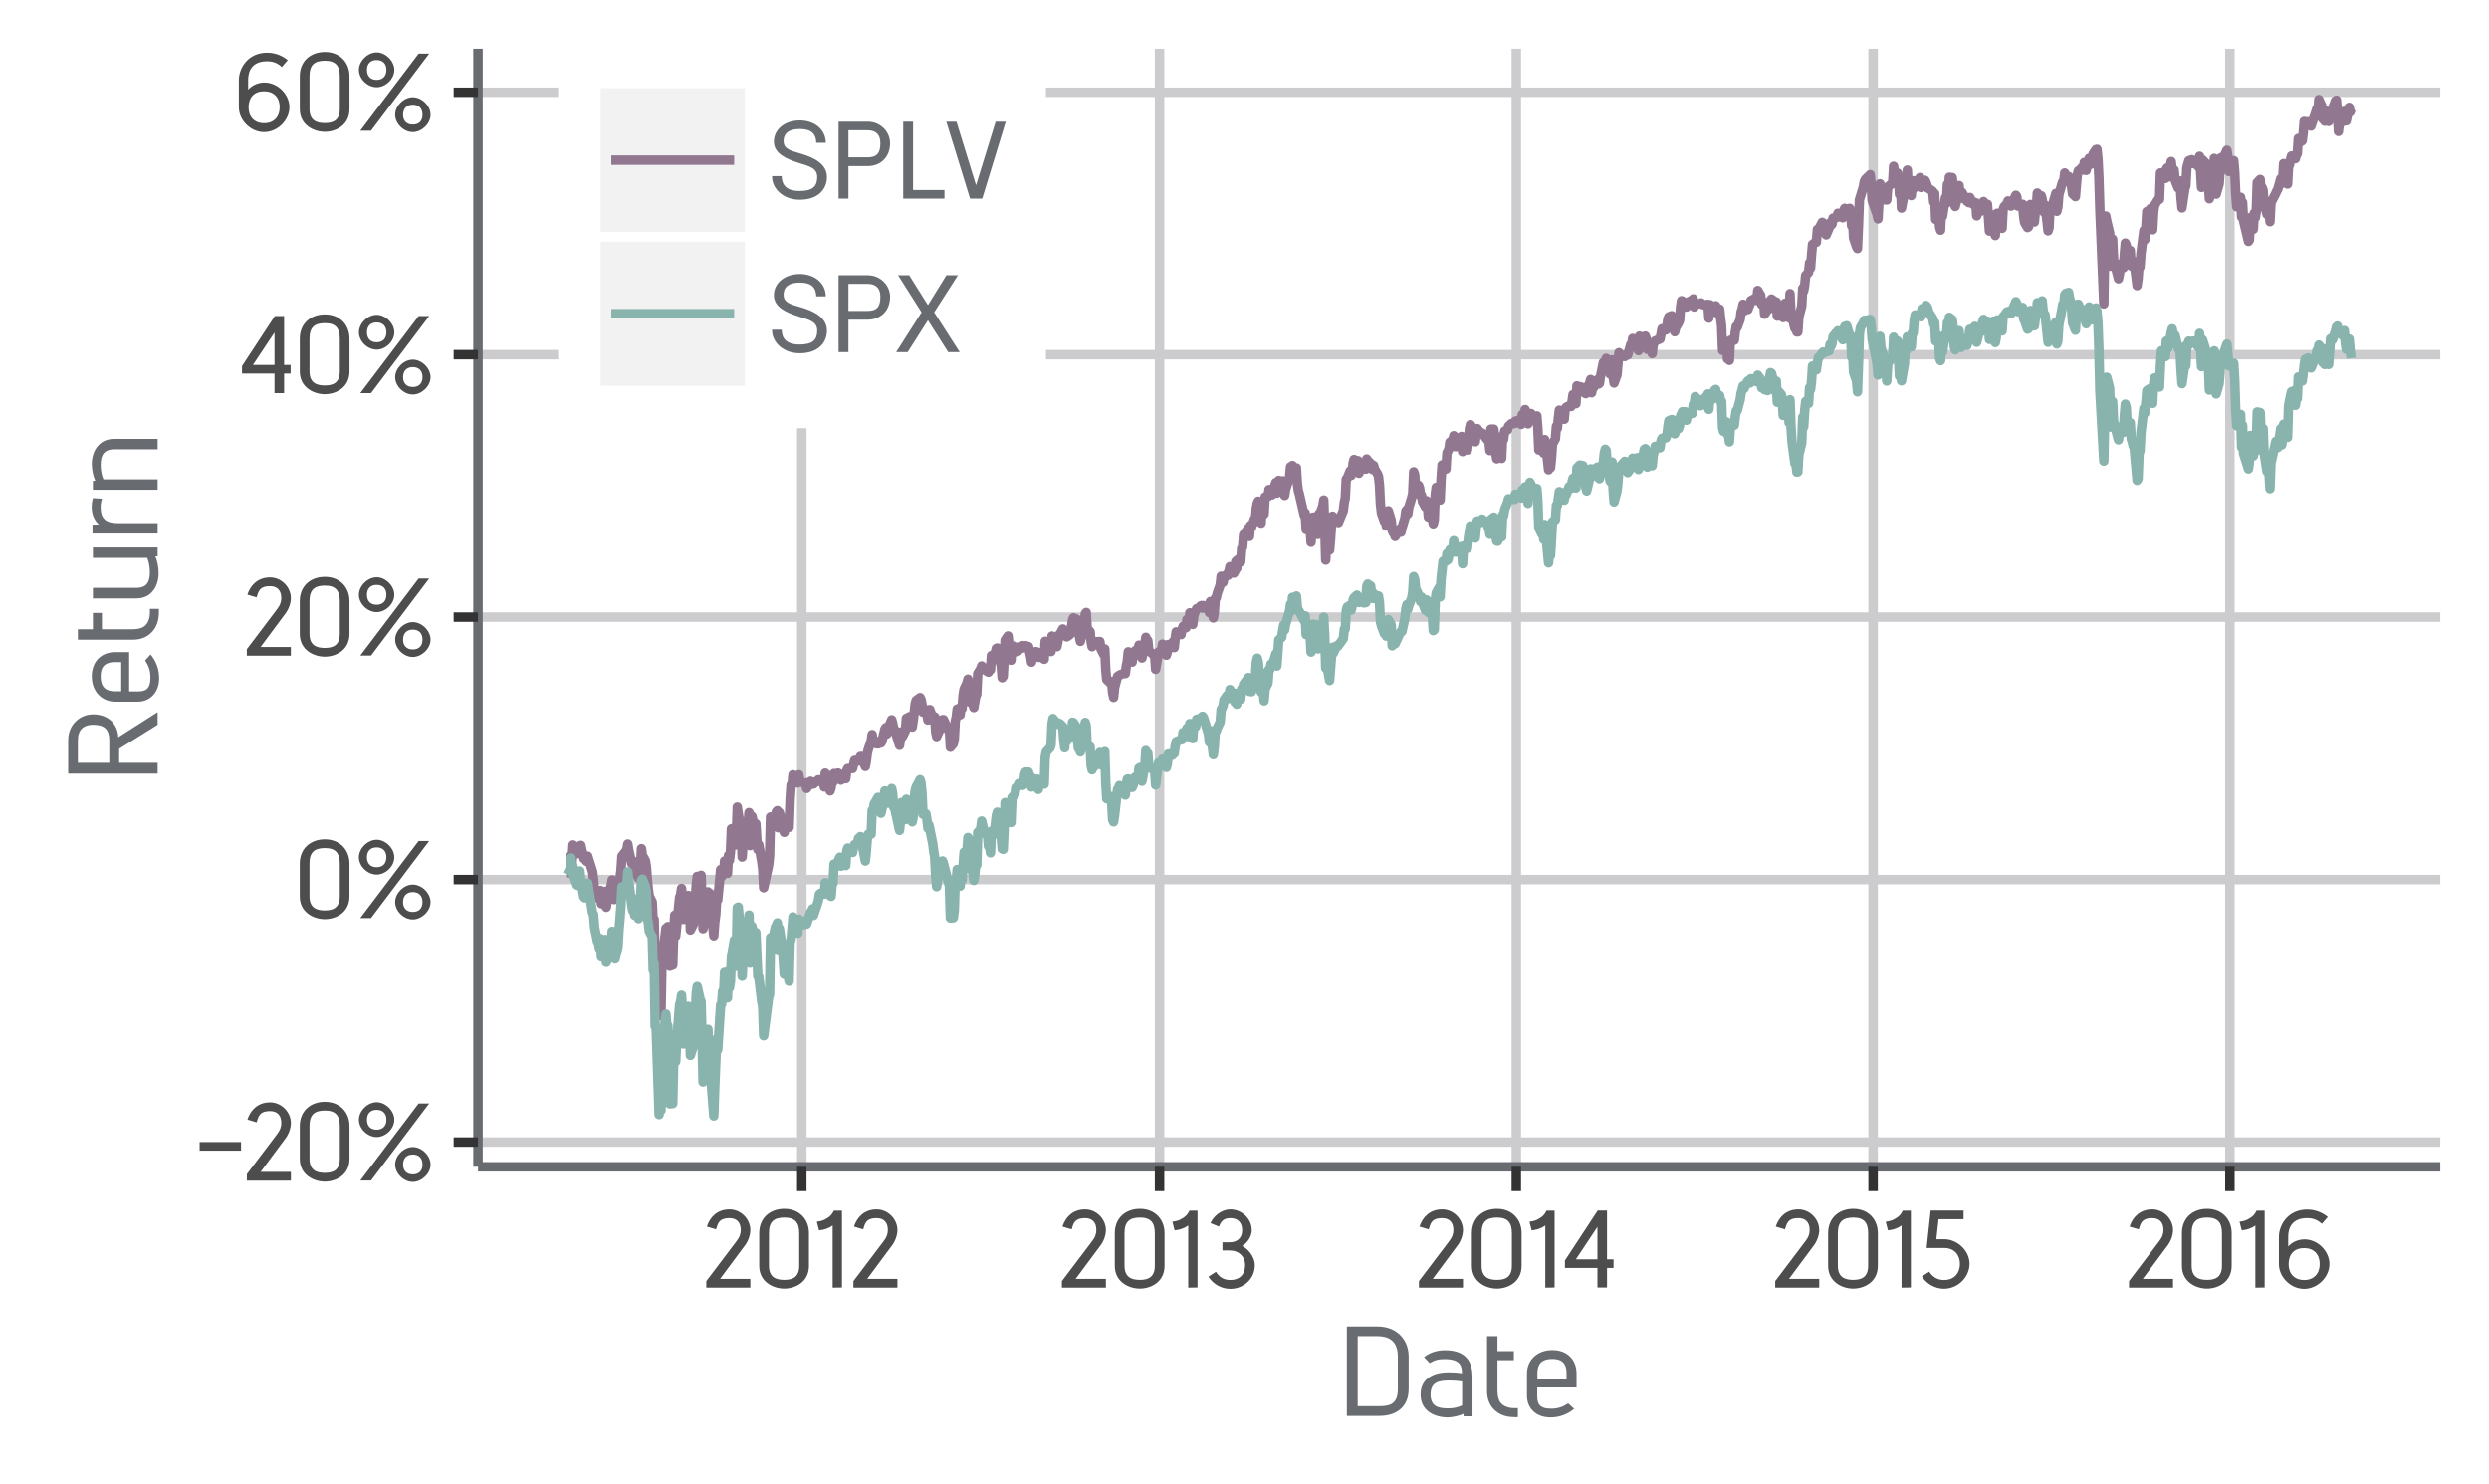 <?xml version="1.0" encoding="UTF-8"?>
<svg xmlns="http://www.w3.org/2000/svg" xmlns:xlink="http://www.w3.org/1999/xlink" width="280pt" height="167pt" viewBox="0 0 280 167" version="1.1">
<defs>
<g>
<symbol overflow="visible" id="glyph0-0">
<path style="stroke:none;" d="M 0 0 L 6.156 0 L 6.156 -8.656 L -0.172 -8.656 L -0.172 0 Z M 3.109 -4.969 L 1.219 -7.797 L 4.766 -7.797 L 2.984 -5.141 Z M 3.469 -4.234 L 5.516 -7.297 L 5.234 -7.391 L 5.234 -1.266 L 5.516 -1.375 L 3.531 -4.328 Z M 1.062 -0.641 L 3 -3.531 L 4.766 -0.859 L 1.219 -0.859 Z M 0.484 -7.297 L 2.453 -4.328 L 0.484 -1.375 L 0.75 -1.266 L 0.75 -7.391 Z M 0.484 -7.297 "/>
</symbol>
<symbol overflow="visible" id="glyph0-1">
<path style="stroke:none;" d="M 5 -3.484 L 5 -4.328 L 0.344 -4.328 L 0.344 -3.359 L 5 -3.359 Z M 5 -3.484 "/>
</symbol>
<symbol overflow="visible" id="glyph0-2">
<path style="stroke:none;" d="M 1.531 -6.719 C 1.719 -7.391 1.969 -7.812 2.984 -7.812 C 3.812 -7.812 4.25 -7.312 4.25 -6.484 C 4.25 -6.062 4.141 -5.672 3.719 -5.141 L 0.375 -0.719 L 0.375 0.016 L 5.328 0.016 L 5.328 -0.969 L 1.922 -0.969 L 4.625 -4.609 C 5.062 -5.141 5.328 -5.859 5.328 -6.469 C 5.328 -7.703 4.266 -8.797 2.984 -8.797 C 1.609 -8.797 0.781 -7.922 0.438 -6.859 L 1.469 -6.547 Z M 1.531 -6.719 "/>
</symbol>
<symbol overflow="visible" id="glyph0-3">
<path style="stroke:none;" d="M 0.641 -2.438 C 0.641 -0.609 2.25 0.125 3.453 0.125 C 4.688 0.125 6.234 -0.609 6.234 -2.438 L 6.234 -6.125 C 6.234 -7.688 5.141 -8.859 3.469 -8.859 C 1.891 -8.859 0.641 -7.859 0.641 -6.125 Z M 5.141 -2.453 C 5.141 -1.141 4.375 -0.859 3.453 -0.859 C 2.547 -0.859 1.734 -1.141 1.734 -2.453 L 1.734 -6.125 C 1.734 -7.406 2.297 -7.875 3.469 -7.875 C 4.688 -7.875 5.141 -7.297 5.141 -6.109 Z M 5.141 -2.453 "/>
</symbol>
<symbol overflow="visible" id="glyph0-4">
<path style="stroke:none;" d="M 2.391 -8.812 C 1.375 -8.812 0.391 -7.844 0.391 -6.844 C 0.391 -5.812 1.375 -4.891 2.391 -4.891 C 3.391 -4.891 4.375 -5.812 4.375 -6.844 C 4.375 -7.844 3.391 -8.812 2.391 -8.812 Z M 1.781 -0.031 L 8.297 -8.672 L 7.109 -8.672 L 0.547 0 L 1.734 0 Z M 2.391 -7.953 C 3.078 -7.953 3.484 -7.531 3.484 -6.844 C 3.484 -6.141 3.078 -5.719 2.391 -5.719 C 1.688 -5.719 1.297 -6.141 1.297 -6.844 C 1.297 -7.531 1.688 -7.953 2.391 -7.953 Z M 6.453 -3.766 C 5.438 -3.766 4.469 -2.797 4.469 -1.797 C 4.469 -0.781 5.438 0.156 6.453 0.156 C 7.453 0.156 8.453 -0.781 8.453 -1.797 C 8.453 -2.797 7.469 -3.766 6.453 -3.766 Z M 6.453 -2.922 C 7.156 -2.922 7.547 -2.5 7.547 -1.797 C 7.547 -1.109 7.156 -0.688 6.453 -0.688 C 5.766 -0.688 5.359 -1.109 5.359 -1.797 C 5.359 -2.5 5.766 -2.922 6.453 -2.922 Z M 6.453 -2.922 "/>
</symbol>
<symbol overflow="visible" id="glyph0-5">
<path style="stroke:none;" d="M 4.984 -3.031 L 4.984 -8.672 L 3.938 -8.672 L 0.25 -3.047 L 0.25 -2.203 L 3.906 -2.203 L 3.906 0 L 4.984 0 L 4.984 -2.203 L 5.719 -2.203 L 5.719 -3.172 L 4.984 -3.172 Z M 1.312 -2.922 L 4.188 -7.25 L 3.906 -7.344 L 3.906 -3.172 L 1.469 -3.172 Z M 1.312 -2.922 "/>
</symbol>
<symbol overflow="visible" id="glyph0-6">
<path style="stroke:none;" d="M 0.688 -2.641 C 0.688 -1.156 2.031 0.156 3.531 0.156 C 5.016 0.156 6.375 -1.156 6.375 -2.641 C 6.375 -4.109 5.047 -5.422 3.562 -5.422 C 2.891 -5.422 1.938 -5.109 1.453 -4.219 L 1.734 -4.109 L 1.734 -5.734 C 1.734 -6.672 2.141 -7.812 3.859 -7.812 C 4.594 -7.812 5.062 -7.578 5.531 -7.172 L 6.188 -7.938 C 5.703 -8.359 4.859 -8.781 3.875 -8.781 C 1.734 -8.781 0.688 -7.078 0.688 -5.688 Z M 3.531 -4.438 C 4.625 -4.438 5.281 -3.734 5.281 -2.641 C 5.281 -1.562 4.625 -0.844 3.531 -0.844 C 2.422 -0.844 1.781 -1.562 1.781 -2.641 C 1.797 -3.75 2.406 -4.438 3.531 -4.438 Z M 3.531 -4.438 "/>
</symbol>
<symbol overflow="visible" id="glyph0-7">
<path style="stroke:none;" d="M 3.047 -0.125 L 3.047 -8.656 L 2.141 -8.656 C 1.891 -8.141 1.641 -7.953 1.281 -7.75 C 0.984 -7.562 0.75 -7.484 0.219 -7.406 L 0.469 -6.438 C 0.859 -6.484 1.188 -6.547 1.5 -6.703 L 1.625 -6.75 C 1.859 -6.875 2.094 -7.031 2.281 -7.25 L 2 -7.344 L 2 0.016 L 3.047 0 Z M 3.047 -0.125 "/>
</symbol>
<symbol overflow="visible" id="glyph0-8">
<path style="stroke:none;" d="M 1.578 -7.031 C 1.766 -7.484 2.078 -7.812 2.781 -7.812 C 3.641 -7.812 4.109 -7.297 4.109 -6.438 C 4.109 -5.578 3.547 -5.094 2.719 -5.094 L 1.891 -5.094 L 1.891 -4.172 L 2.719 -4.172 C 3.719 -4.172 4.438 -3.516 4.438 -2.516 C 4.438 -1.469 3.828 -0.844 2.781 -0.844 C 2.062 -0.844 1.562 -1.141 1.156 -1.766 L 0.312 -1.219 C 0.781 -0.469 1.688 0.156 2.781 0.156 C 4.25 0.156 5.531 -0.969 5.531 -2.484 C 5.531 -3.594 4.625 -4.516 3.844 -4.797 L 3.844 -4.531 C 4.453 -4.781 5.188 -5.562 5.188 -6.453 C 5.188 -7.766 4.031 -8.797 2.781 -8.797 C 1.734 -8.797 0.844 -7.969 0.547 -7.25 L 1.5 -6.859 Z M 1.578 -7.031 "/>
</symbol>
<symbol overflow="visible" id="glyph0-9">
<path style="stroke:none;" d="M 5.016 -7.828 L 5.016 -8.672 L 1.312 -8.672 L 0.859 -4.453 L 2.812 -4.453 C 4.016 -4.453 4.594 -3.641 4.609 -2.656 C 4.594 -1.641 4 -0.844 2.797 -0.844 C 2.125 -0.844 1.547 -1.156 1.156 -1.781 L 0.328 -1.25 C 0.781 -0.484 1.75 0.141 2.797 0.141 C 4.406 0.141 5.688 -1.188 5.688 -2.672 C 5.688 -4.141 4.344 -5.406 2.875 -5.438 L 1.953 -5.438 L 2.203 -7.688 L 5.016 -7.688 Z M 5.016 -7.828 "/>
</symbol>
<symbol overflow="visible" id="glyph0-10">
<path style="stroke:none;" d="M 0.375 -2.406 C 0.406 -1.125 1.609 0.125 3.484 0.125 C 5.578 0.125 6.547 -1.078 6.547 -2.422 C 6.547 -3.828 5.234 -4.578 3.625 -5.047 C 2.359 -5.406 1.672 -5.609 1.672 -6.469 C 1.672 -7.422 2.375 -7.828 3.484 -7.828 C 4.578 -7.828 5.312 -7.469 5.344 -6.281 L 6.422 -6.281 C 6.391 -7.875 5.047 -8.797 3.484 -8.797 C 1.906 -8.797 0.578 -7.859 0.578 -6.406 C 0.578 -5.078 1.938 -4.469 3.359 -4.016 C 4.547 -3.641 5.453 -3.453 5.453 -2.422 C 5.453 -1.422 4.984 -0.859 3.469 -0.859 C 1.984 -0.859 1.469 -1.547 1.453 -2.531 L 0.375 -2.531 Z M 0.375 -2.406 "/>
</symbol>
<symbol overflow="visible" id="glyph0-11">
<path style="stroke:none;" d="M 0.906 -8.531 L 0.906 0 L 2.016 0 L 2.016 -3.656 L 4.156 -3.656 C 5.672 -3.656 6.703 -4.688 6.703 -6.234 C 6.703 -7.453 5.703 -8.656 4.156 -8.656 L 0.906 -8.656 Z M 1.844 -7.688 L 4.156 -7.688 C 5.203 -7.688 5.609 -7.109 5.609 -6.234 C 5.609 -5.094 5.203 -4.641 4.141 -4.641 L 2.016 -4.641 L 2.016 -7.688 Z M 1.844 -7.688 "/>
</symbol>
<symbol overflow="visible" id="glyph0-12">
<path style="stroke:none;" d="M 2.016 -0.844 L 2.016 -8.656 L 0.906 -8.656 L 0.906 0 L 5.547 0 L 5.547 -0.969 L 2.016 -0.969 Z M 2.016 -0.844 "/>
</symbol>
<symbol overflow="visible" id="glyph0-13">
<path style="stroke:none;" d="M 4.062 -0.125 L 6.672 -8.656 L 5.531 -8.656 L 3.172 -1 L 3.484 -1 L 1.125 -8.656 L -0.016 -8.656 L 2.656 0 L 4.016 0 Z M 4.062 -0.125 "/>
</symbol>
<symbol overflow="visible" id="glyph0-14">
<path style="stroke:none;" d="M 4.328 -4.391 L 7.062 -8.656 L 5.766 -8.656 L 3.688 -5.297 L 1.578 -8.656 L 0.328 -8.656 L 2.969 -4.484 L 0.109 0 L 1.406 0 L 3.688 -3.594 L 5.969 0 L 7.266 0 L 4.391 -4.484 Z M 4.328 -4.391 "/>
</symbol>
<symbol overflow="visible" id="glyph1-0">
<path style="stroke:none;" d="M 0 0 L 7.141 0 L 7.141 -10.062 L -0.156 -10.062 L -0.156 0 Z M 3.594 -5.75 L 1.375 -9.094 L 5.609 -9.094 L 3.5 -5.906 Z M 4.016 -4.922 L 6.391 -8.5 L 6.141 -8.594 L 6.141 -1.453 L 6.391 -1.547 L 4.094 -5.031 Z M 1.219 -0.734 L 3.5 -4.141 L 5.609 -0.969 L 1.375 -0.969 Z M 0.594 -8.5 L 2.891 -5.031 L 0.594 -1.547 L 0.844 -1.453 L 0.844 -8.594 Z M 0.594 -8.5 "/>
</symbol>
<symbol overflow="visible" id="glyph1-1">
<path style="stroke:none;" d="M 1.094 -9.922 L 1.094 0 L 4.781 0 C 6.406 0 8.047 -0.797 8.047 -3.047 L 8.047 -6.656 C 8.047 -8.531 6.766 -10.062 4.516 -10.062 L 1.094 -10.062 Z M 2.156 -8.969 L 4.516 -8.969 C 6.156 -8.969 6.828 -8.125 6.828 -6.656 L 6.828 -3.047 C 6.828 -1.406 6.031 -1.094 4.781 -1.094 L 2.312 -1.094 L 2.312 -8.969 Z M 2.156 -8.969 "/>
</symbol>
<symbol overflow="visible" id="glyph1-2">
<path style="stroke:none;" d="M 1.625 -6.016 C 2.031 -6.266 2.453 -6.391 3.141 -6.391 C 4.984 -6.391 5.109 -5.594 5.125 -4.797 C 4.719 -4.859 4.125 -4.906 3.625 -4.906 C 2.078 -4.906 0.469 -4.312 0.469 -2.406 C 0.469 -0.609 1.938 0.125 3.438 0.172 C 4.125 0.172 4.953 -0.047 5.297 -0.234 L 5.312 0.047 L 6.312 0.047 L 6.312 -4.328 C 6.312 -5.766 5.859 -7.391 3.219 -7.391 C 2.203 -7.391 1.406 -7.062 0.859 -6.609 L 1.5 -5.938 Z M 5.188 -1.203 C 4.703 -0.953 4.172 -0.844 3.562 -0.844 C 2.391 -0.844 1.594 -1.109 1.594 -2.406 C 1.594 -3.781 2.484 -3.984 3.734 -3.984 C 4.234 -3.984 4.781 -3.938 5.141 -3.875 L 5.141 -1.172 Z M 5.188 -1.203 "/>
</symbol>
<symbol overflow="visible" id="glyph1-3">
<path style="stroke:none;" d="M 2.047 -7.141 L 2.047 -8.969 L 0.875 -8.969 L 0.875 -2.766 C 0.875 -1.141 1.922 -0.188 3.125 0.062 C 3.453 0.125 3.828 0.156 4.344 0.141 L 4.344 -0.875 C 3.828 -0.859 3.5 -0.875 3.219 -0.969 C 2.359 -1.219 2.047 -1.781 2.047 -2.906 L 2.047 -6.266 L 3.891 -6.266 L 3.891 -7.281 L 2.047 -7.281 Z M 2.047 -7.141 "/>
</symbol>
<symbol overflow="visible" id="glyph1-4">
<path style="stroke:none;" d="M 0.578 -2.25 C 0.578 -0.875 1.594 0.172 3.219 0.172 C 4.266 0.172 5.188 -0.203 5.891 -0.797 L 5.219 -1.406 C 4.562 -0.984 4.031 -0.812 3.297 -0.812 C 2.25 -0.812 1.734 -1.125 1.734 -2.188 L 1.734 -3.203 L 6.156 -3.203 L 6.156 -4.766 C 6.156 -6.297 5.141 -7.406 3.438 -7.406 C 1.781 -7.406 0.578 -6.344 0.578 -4.734 Z M 5.188 -4.094 L 1.75 -4.094 L 1.75 -4.766 C 1.75 -6.094 2.5 -6.406 3.438 -6.406 C 4.281 -6.406 5.031 -6.125 5.031 -4.781 L 5.031 -4.094 Z M 5.188 -4.094 "/>
</symbol>
<symbol overflow="visible" id="glyph2-0">
<path style="stroke:none;" d="M 0 0 L 0 -7.141 L -10.062 -7.141 L -10.062 0.156 L 0 0.156 Z M -5.75 -3.594 L -9.094 -1.375 L -9.094 -5.609 L -5.906 -3.5 Z M -4.922 -4.016 L -8.5 -6.391 L -8.594 -6.141 L -1.453 -6.141 L -1.547 -6.391 L -5.031 -4.094 Z M -0.734 -1.219 L -4.141 -3.5 L -0.969 -5.609 L -0.969 -1.375 Z M -8.5 -0.594 L -5.031 -2.891 L -1.547 -0.594 L -1.453 -0.844 L -8.594 -0.844 Z M -8.5 -0.594 "/>
</symbol>
<symbol overflow="visible" id="glyph2-1">
<path style="stroke:none;" d="M -9.922 -1.094 L 0 -1.094 L 0 -2.312 L -4.328 -2.312 L -4.328 -3.891 L 0 -6.594 L 0 -8.016 L -4.438 -5.188 L -4.438 -5.391 C -4.609 -6.828 -5.672 -7.766 -7.266 -7.766 C -8.688 -7.766 -10.062 -6.656 -10.062 -4.859 L -10.062 -1.094 Z M -8.969 -2.156 L -8.969 -4.859 C -8.969 -6.078 -8.281 -6.594 -7.266 -6.594 C -5.969 -6.594 -5.438 -6.062 -5.438 -4.828 L -5.438 -2.312 L -8.969 -2.312 Z M -8.969 -2.156 "/>
</symbol>
<symbol overflow="visible" id="glyph2-2">
<path style="stroke:none;" d="M -2.25 -0.578 C -0.875 -0.578 0.172 -1.594 0.172 -3.219 C 0.172 -4.266 -0.203 -5.188 -0.797 -5.891 L -1.406 -5.219 C -0.984 -4.562 -0.812 -4.031 -0.812 -3.297 C -0.812 -2.25 -1.125 -1.734 -2.188 -1.734 L -3.203 -1.734 L -3.203 -6.156 L -4.766 -6.156 C -6.297 -6.156 -7.406 -5.141 -7.406 -3.438 C -7.406 -1.781 -6.344 -0.578 -4.734 -0.578 Z M -4.094 -5.188 L -4.094 -1.75 L -4.766 -1.75 C -6.094 -1.75 -6.406 -2.5 -6.406 -3.438 C -6.406 -4.281 -6.125 -5.031 -4.781 -5.031 L -4.094 -5.031 Z M -4.094 -5.188 "/>
</symbol>
<symbol overflow="visible" id="glyph2-3">
<path style="stroke:none;" d="M -7.141 -2.047 L -8.969 -2.047 L -8.969 -0.875 L -2.766 -0.875 C -1.141 -0.875 -0.188 -1.922 0.062 -3.125 C 0.125 -3.453 0.156 -3.828 0.141 -4.344 L -0.875 -4.344 C -0.859 -3.828 -0.875 -3.5 -0.969 -3.219 C -1.219 -2.359 -1.781 -2.047 -2.906 -2.047 L -6.266 -2.047 L -6.266 -3.891 L -7.281 -3.891 L -7.281 -2.047 Z M -7.141 -2.047 "/>
</symbol>
<symbol overflow="visible" id="glyph2-4">
<path style="stroke:none;" d="M -0.125 -6.469 L -7.281 -6.469 L -7.281 -5.297 L -1.172 -5.297 C -1.016 -4.953 -0.875 -4.312 -0.875 -3.703 C -0.875 -2.609 -1.203 -1.922 -2.438 -1.922 L -7.281 -1.922 L -7.281 -0.734 L -2.391 -0.734 C -0.625 -0.734 0.109 -2.203 0.109 -3.578 C 0.109 -4.266 -0.062 -5.094 -0.266 -5.453 L 0 -5.469 L 0 -6.469 Z M -0.125 -6.469 "/>
</symbol>
<symbol overflow="visible" id="glyph2-5">
<path style="stroke:none;" d="M -7.328 -1.688 L -7.328 -0.812 L 0 -0.812 L 0 -1.984 L -4.5 -1.984 C -5.812 -1.984 -6.375 -2.484 -6.406 -3.672 C -6.422 -3.969 -6.391 -4.266 -6.266 -4.734 L -7.281 -4.797 C -7.391 -4.391 -7.422 -4.125 -7.422 -3.844 C -7.422 -2.844 -7.031 -2.031 -6.266 -1.594 L -6.172 -1.844 L -7.328 -1.812 Z M -7.328 -1.688 "/>
</symbol>
<symbol overflow="visible" id="glyph2-6">
<path style="stroke:none;" d="M -7.281 -1.688 L -7.281 -0.812 L 0 -0.812 L 0 -1.984 L -6.094 -1.984 C -6.266 -2.344 -6.406 -2.969 -6.406 -3.578 C -6.406 -4.672 -6.062 -5.359 -4.844 -5.359 L 0 -5.359 L 0 -6.531 L -4.891 -6.531 C -6.641 -6.531 -7.406 -5.078 -7.406 -3.703 C -7.406 -3.031 -7.203 -2.203 -7.016 -1.828 L -7.281 -1.812 Z M -7.281 -1.688 "/>
</symbol>
</g>
<clipPath id="clip1">
  <path d="M 53.773 113 L 275 113 L 275 115 L 53.773 115 Z M 53.773 113 "/>
</clipPath>
<clipPath id="clip2">
  <path d="M 53.773 83 L 275 83 L 275 85 L 53.773 85 Z M 53.773 83 "/>
</clipPath>
<clipPath id="clip3">
  <path d="M 53.773 54 L 275 54 L 275 55 L 53.773 55 Z M 53.773 54 "/>
</clipPath>
<clipPath id="clip4">
  <path d="M 53.773 24 L 275 24 L 275 26 L 53.773 26 Z M 53.773 24 "/>
</clipPath>
<clipPath id="clip5">
  <path d="M 69 5.48 L 71 5.48 L 71 132 L 69 132 Z M 69 5.48 "/>
</clipPath>
<clipPath id="clip6">
  <path d="M 110 5.48 L 111 5.48 L 111 132 L 110 132 Z M 110 5.48 "/>
</clipPath>
<clipPath id="clip7">
  <path d="M 150 5.48 L 151 5.48 L 151 132 L 150 132 Z M 150 5.48 "/>
</clipPath>
<clipPath id="clip8">
  <path d="M 190 5.48 L 191 5.48 L 191 132 L 190 132 Z M 190 5.48 "/>
</clipPath>
<clipPath id="clip9">
  <path d="M 230 5.48 L 232 5.48 L 232 132 L 230 132 Z M 230 5.48 "/>
</clipPath>
<clipPath id="clip10">
  <path d="M 270 5.48 L 272 5.48 L 272 132 L 270 132 Z M 270 5.48 "/>
</clipPath>
<clipPath id="clip11">
  <path d="M 53.773 127 L 275.52 127 L 275.52 130 L 53.773 130 Z M 53.773 127 "/>
</clipPath>
<clipPath id="clip12">
  <path d="M 53.773 98 L 275.52 98 L 275.52 100 L 53.773 100 Z M 53.773 98 "/>
</clipPath>
<clipPath id="clip13">
  <path d="M 53.773 68 L 275.52 68 L 275.52 70 L 53.773 70 Z M 53.773 68 "/>
</clipPath>
<clipPath id="clip14">
  <path d="M 53.773 39 L 275.52 39 L 275.52 41 L 53.773 41 Z M 53.773 39 "/>
</clipPath>
<clipPath id="clip15">
  <path d="M 53.773 9 L 275.52 9 L 275.52 11 L 53.773 11 Z M 53.773 9 "/>
</clipPath>
<clipPath id="clip16">
  <path d="M 89 5.48 L 91 5.48 L 91 132 L 89 132 Z M 89 5.48 "/>
</clipPath>
<clipPath id="clip17">
  <path d="M 129 5.48 L 131 5.48 L 131 132 L 129 132 Z M 129 5.48 "/>
</clipPath>
<clipPath id="clip18">
  <path d="M 170 5.48 L 172 5.48 L 172 132 L 170 132 Z M 170 5.48 "/>
</clipPath>
<clipPath id="clip19">
  <path d="M 210 5.48 L 212 5.48 L 212 132 L 210 132 Z M 210 5.48 "/>
</clipPath>
<clipPath id="clip20">
  <path d="M 250 5.48 L 252 5.48 L 252 132 L 250 132 Z M 250 5.48 "/>
</clipPath>
</defs>
<g id="surface451">
<rect x="0" y="0" width="280" height="167" style="fill:rgb(100%,100%,100%);fill-opacity:1;stroke:none;"/>
<rect x="0" y="0" width="280" height="167" style="fill:rgb(100%,100%,100%);fill-opacity:1;stroke:none;"/>
<path style="fill:none;stroke-width:1.067;stroke-linecap:round;stroke-linejoin:round;stroke:rgb(100%,100%,100%);stroke-opacity:1;stroke-miterlimit:10;" d="M 0 167 L 280 167 L 280 0 L 0 0 Z M 0 167 "/>
<g clip-path="url(#clip1)" clip-rule="nonzero">
<path style="fill:none;stroke-width:0.533;stroke-linecap:butt;stroke-linejoin:round;stroke:rgb(100%,100%,100%);stroke-opacity:1;stroke-miterlimit:10;" d="M 53.773 113.746 L 274.52 113.746 "/>
</g>
<g clip-path="url(#clip2)" clip-rule="nonzero">
<path style="fill:none;stroke-width:0.533;stroke-linecap:butt;stroke-linejoin:round;stroke:rgb(100%,100%,100%);stroke-opacity:1;stroke-miterlimit:10;" d="M 53.773 84.211 L 274.52 84.211 "/>
</g>
<g clip-path="url(#clip3)" clip-rule="nonzero">
<path style="fill:none;stroke-width:0.533;stroke-linecap:butt;stroke-linejoin:round;stroke:rgb(100%,100%,100%);stroke-opacity:1;stroke-miterlimit:10;" d="M 53.773 54.68 L 274.52 54.68 "/>
</g>
<g clip-path="url(#clip4)" clip-rule="nonzero">
<path style="fill:none;stroke-width:0.533;stroke-linecap:butt;stroke-linejoin:round;stroke:rgb(100%,100%,100%);stroke-opacity:1;stroke-miterlimit:10;" d="M 53.773 25.145 L 274.52 25.145 "/>
</g>
<g clip-path="url(#clip5)" clip-rule="nonzero">
<path style="fill:none;stroke-width:0.533;stroke-linecap:butt;stroke-linejoin:round;stroke:rgb(100%,100%,100%);stroke-opacity:1;stroke-miterlimit:10;" d="M 70.074 131.297 L 70.074 5.48 "/>
</g>
<g clip-path="url(#clip6)" clip-rule="nonzero">
<path style="fill:none;stroke-width:0.533;stroke-linecap:butt;stroke-linejoin:round;stroke:rgb(100%,100%,100%);stroke-opacity:1;stroke-miterlimit:10;" d="M 110.32 131.297 L 110.32 5.48 "/>
</g>
<g clip-path="url(#clip7)" clip-rule="nonzero">
<path style="fill:none;stroke-width:0.533;stroke-linecap:butt;stroke-linejoin:round;stroke:rgb(100%,100%,100%);stroke-opacity:1;stroke-miterlimit:10;" d="M 150.512 131.297 L 150.512 5.48 "/>
</g>
<g clip-path="url(#clip8)" clip-rule="nonzero">
<path style="fill:none;stroke-width:0.533;stroke-linecap:butt;stroke-linejoin:round;stroke:rgb(100%,100%,100%);stroke-opacity:1;stroke-miterlimit:10;" d="M 190.648 131.297 L 190.648 5.48 "/>
</g>
<g clip-path="url(#clip9)" clip-rule="nonzero">
<path style="fill:none;stroke-width:0.533;stroke-linecap:butt;stroke-linejoin:round;stroke:rgb(100%,100%,100%);stroke-opacity:1;stroke-miterlimit:10;" d="M 230.785 131.297 L 230.785 5.48 "/>
</g>
<g clip-path="url(#clip10)" clip-rule="nonzero">
<path style="fill:none;stroke-width:0.533;stroke-linecap:butt;stroke-linejoin:round;stroke:rgb(100%,100%,100%);stroke-opacity:1;stroke-miterlimit:10;" d="M 270.973 131.297 L 270.973 5.48 "/>
</g>
<g clip-path="url(#clip11)" clip-rule="nonzero">
<path style="fill:none;stroke-width:1.067;stroke-linecap:butt;stroke-linejoin:round;stroke:rgb(80%,79.608%,80.392%);stroke-opacity:1;stroke-miterlimit:10;" d="M 53.773 128.512 L 274.52 128.512 "/>
</g>
<g clip-path="url(#clip12)" clip-rule="nonzero">
<path style="fill:none;stroke-width:1.067;stroke-linecap:butt;stroke-linejoin:round;stroke:rgb(80%,79.608%,80.392%);stroke-opacity:1;stroke-miterlimit:10;" d="M 53.773 98.977 L 274.52 98.977 "/>
</g>
<g clip-path="url(#clip13)" clip-rule="nonzero">
<path style="fill:none;stroke-width:1.067;stroke-linecap:butt;stroke-linejoin:round;stroke:rgb(80%,79.608%,80.392%);stroke-opacity:1;stroke-miterlimit:10;" d="M 53.773 69.445 L 274.52 69.445 "/>
</g>
<g clip-path="url(#clip14)" clip-rule="nonzero">
<path style="fill:none;stroke-width:1.067;stroke-linecap:butt;stroke-linejoin:round;stroke:rgb(80%,79.608%,80.392%);stroke-opacity:1;stroke-miterlimit:10;" d="M 53.773 39.91 L 274.52 39.91 "/>
</g>
<g clip-path="url(#clip15)" clip-rule="nonzero">
<path style="fill:none;stroke-width:1.067;stroke-linecap:butt;stroke-linejoin:round;stroke:rgb(80%,79.608%,80.392%);stroke-opacity:1;stroke-miterlimit:10;" d="M 53.773 10.379 L 274.52 10.379 "/>
</g>
<g clip-path="url(#clip16)" clip-rule="nonzero">
<path style="fill:none;stroke-width:1.067;stroke-linecap:butt;stroke-linejoin:round;stroke:rgb(80%,79.608%,80.392%);stroke-opacity:1;stroke-miterlimit:10;" d="M 90.199 131.297 L 90.199 5.48 "/>
</g>
<g clip-path="url(#clip17)" clip-rule="nonzero">
<path style="fill:none;stroke-width:1.067;stroke-linecap:butt;stroke-linejoin:round;stroke:rgb(80%,79.608%,80.392%);stroke-opacity:1;stroke-miterlimit:10;" d="M 130.445 131.297 L 130.445 5.48 "/>
</g>
<g clip-path="url(#clip18)" clip-rule="nonzero">
<path style="fill:none;stroke-width:1.067;stroke-linecap:butt;stroke-linejoin:round;stroke:rgb(80%,79.608%,80.392%);stroke-opacity:1;stroke-miterlimit:10;" d="M 170.578 131.297 L 170.578 5.48 "/>
</g>
<g clip-path="url(#clip19)" clip-rule="nonzero">
<path style="fill:none;stroke-width:1.067;stroke-linecap:butt;stroke-linejoin:round;stroke:rgb(80%,79.608%,80.392%);stroke-opacity:1;stroke-miterlimit:10;" d="M 210.715 131.297 L 210.715 5.48 "/>
</g>
<g clip-path="url(#clip20)" clip-rule="nonzero">
<path style="fill:none;stroke-width:1.067;stroke-linecap:butt;stroke-linejoin:round;stroke:rgb(80%,79.608%,80.392%);stroke-opacity:1;stroke-miterlimit:10;" d="M 250.852 131.297 L 250.852 5.48 "/>
</g>
<path style="fill:none;stroke-width:1.067;stroke-linecap:butt;stroke-linejoin:round;stroke:rgb(56.863%,47.059%,56.471%);stroke-opacity:1;stroke-miterlimit:1;" d="M 63.809 98.203 L 64.137 98.203 L 64.246 96.246 L 64.355 97.066 L 64.465 95.078 L 64.578 95.73 L 64.906 96.055 L 65.016 95.59 L 65.125 95.82 L 65.238 95.164 L 65.348 95.121 L 65.676 96.59 L 65.785 96.512 L 65.895 96.805 L 66.008 96.926 L 66.117 96.336 L 66.664 98.082 L 66.777 98.961 L 66.887 100.383 L 67.215 101.039 L 67.324 100.379 L 67.438 100.75 L 67.547 100.199 L 67.656 101.691 L 67.984 101.27 L 68.094 100.305 L 68.207 102.09 L 68.316 101.301 L 68.426 100.516 L 68.754 99.676 L 68.863 99.02 L 68.977 99.516 L 69.086 101.223 L 69.195 101.074 L 69.523 100.32 L 69.637 99.48 L 69.746 98.766 L 69.855 97.996 L 69.965 96.344 L 70.516 95.641 L 70.625 94.977 L 70.734 95.637 L 71.062 97.152 L 71.176 96.859 L 71.285 97.27 L 71.395 97.719 L 71.504 98.113 L 71.836 98.828 L 71.945 97.395 L 72.055 97.453 L 72.164 95.496 L 72.273 96.258 L 72.605 96.844 L 72.715 97.496 L 72.824 98.918 L 72.934 100.055 L 73.043 100.84 L 73.375 101.508 L 73.484 103.824 L 73.594 103.453 L 73.703 108.516 L 73.812 106.852 L 74.145 114.316 L 74.254 109.32 L 74.363 113.828 L 74.473 108.18 L 74.582 107.223 L 74.914 104.453 L 75.023 104.828 L 75.133 104.262 L 75.242 107.578 L 75.352 108.727 L 75.684 108.602 L 75.793 104.992 L 75.902 102.98 L 76.012 105.336 L 76.121 104.266 L 76.453 100.949 L 76.562 100.707 L 76.672 99.973 L 76.781 101.066 L 76.891 103.457 L 77.441 100.766 L 77.551 101.379 L 77.664 104.648 L 77.992 104.02 L 78.102 103.078 L 78.211 101.391 L 78.32 99.66 L 78.434 98.617 L 78.762 99.469 L 78.871 98.492 L 78.98 101.492 L 79.09 104.5 L 79.203 103.934 L 79.531 101.223 L 79.641 100.355 L 79.75 102.016 L 79.863 100.523 L 79.973 102.188 L 80.301 105.301 L 80.41 103.777 L 80.52 102.957 L 80.633 100.949 L 80.742 101.262 L 81.07 97.855 L 81.18 98.641 L 81.289 98.152 L 81.402 98.336 L 81.512 96.883 L 81.84 98.273 L 81.949 96.262 L 82.062 96.805 L 82.172 95.898 L 82.281 93.262 L 82.609 93.203 L 82.719 95.086 L 82.832 94.133 L 82.941 90.816 L 83.051 91.57 L 83.379 93.434 L 83.488 96.441 L 83.602 94.812 L 83.711 92.551 L 83.82 93.371 L 84.148 92.723 L 84.262 91.434 L 84.371 95.156 L 84.48 93.844 L 84.59 91.859 L 84.918 93.176 L 85.031 92.695 L 85.141 94.461 L 85.25 95.594 L 85.359 95.055 L 85.688 96.91 L 85.801 97.758 L 85.91 99.891 L 86.461 97.359 L 86.57 96.328 L 86.68 91.93 L 86.789 91.988 L 86.898 92.867 L 87.23 91.805 L 87.34 91.34 L 87.449 91.223 L 87.559 93.145 L 87.668 91.434 L 88 92.598 L 88.109 92.895 L 88.219 93.66 L 88.328 92.211 L 88.438 92.273 L 88.77 93.098 L 88.879 90.016 L 88.988 88.336 L 89.098 88.336 L 89.207 87.188 L 89.758 88.094 L 89.867 87.184 L 89.977 87.918 L 90.527 88.148 L 90.637 88.09 L 90.746 88.719 L 91.188 87.918 L 91.297 88.258 L 91.406 88.031 L 91.516 88.219 L 92.066 87.75 L 92.176 87.922 L 92.285 87.75 L 92.617 87.809 L 92.727 88.551 L 92.836 87 L 92.945 87.113 L 93.059 88.195 L 93.387 88.996 L 93.496 88.652 L 93.605 87.676 L 93.715 88.016 L 93.828 87.043 L 94.156 87.555 L 94.266 86.984 L 94.375 87.043 L 94.484 87.098 L 94.598 87.781 L 94.926 87.496 L 95.035 87.324 L 95.145 87.625 L 95.258 86.711 L 95.367 86.48 L 95.914 86.48 L 96.027 86.027 L 96.137 85.574 L 96.465 85.516 L 96.574 85.461 L 96.684 85.629 L 96.797 85.121 L 96.906 85.121 L 97.344 86.246 L 97.457 85.68 L 97.566 84.789 L 97.676 84.328 L 98.004 83.379 L 98.113 82.656 L 98.227 83.375 L 98.336 83.27 L 98.445 83.656 L 98.773 83.715 L 98.883 83.656 L 98.996 83.602 L 99.105 83.602 L 99.215 83.434 L 99.543 82.043 L 99.656 81.875 L 99.766 82.594 L 99.875 82.426 L 99.984 81.762 L 100.312 80.992 L 100.426 81.375 L 100.535 81.98 L 100.645 82.09 L 101.195 83.871 L 101.305 83.141 L 101.414 82.352 L 101.523 82.891 L 101.855 82.219 L 101.965 80.82 L 102.074 81.152 L 102.184 81.707 L 102.293 80.648 L 102.625 81.812 L 102.734 81.086 L 102.844 80.199 L 102.953 79.207 L 103.062 78.824 L 103.504 78.496 L 103.613 78.715 L 103.723 79.258 L 103.832 80.137 L 104.164 80.191 L 104.273 80.355 L 104.383 81.02 L 104.492 79.855 L 104.602 79.855 L 104.934 80.789 L 105.043 81.164 L 105.152 80.664 L 105.262 82.367 L 105.371 82.887 L 105.703 82.156 L 105.812 81.48 L 105.922 81.871 L 106.031 80.977 L 106.141 80.977 L 106.691 82.195 L 106.801 81.914 L 106.91 84.086 L 107.242 83.691 L 107.352 83.184 L 107.461 81.164 L 107.57 80.719 L 107.68 79.781 L 108.012 80.438 L 108.121 79.504 L 108.23 79.723 L 108.34 78.242 L 108.453 77.562 L 108.781 76.859 L 108.891 76.426 L 109 77.285 L 109.109 79.016 L 109.223 78.523 L 109.551 79.617 L 109.66 78.957 L 109.77 78.355 L 109.879 78.137 L 109.992 75.797 L 110.32 75.262 L 110.43 74.941 L 110.762 75.316 L 111.09 75.582 L 111.199 75.637 L 111.309 75.422 L 111.422 75.367 L 111.531 73.77 L 111.859 74.195 L 111.969 73.398 L 112.078 72.973 L 112.191 72.922 L 112.301 73.711 L 112.629 74.93 L 112.738 76.266 L 112.852 76.105 L 112.961 74.113 L 113.07 72.039 L 113.398 71.566 L 113.508 72.559 L 113.621 73.137 L 113.73 74.301 L 113.84 72.652 L 114.168 72.809 L 114.277 73.348 L 114.391 73.02 L 114.5 73.281 L 114.609 72.805 L 114.938 72.965 L 115.051 72.648 L 115.16 72.707 L 115.27 72.707 L 115.379 72.656 L 115.707 72.762 L 115.82 73.34 L 115.93 73.816 L 116.039 74.512 L 116.148 73.441 L 116.477 73.336 L 116.59 73.336 L 116.699 73.387 L 116.809 73.973 L 116.918 73.812 L 117.469 74.184 L 117.578 72.164 L 117.688 72.898 L 118.129 73.055 L 118.238 73.32 L 118.348 71.574 L 118.457 72.562 L 118.789 72.668 L 118.898 72.773 L 119.008 72.246 L 119.117 71.457 L 119.227 71.402 L 119.559 70.777 L 119.668 71.246 L 119.777 71.559 L 119.887 71.508 L 119.996 71.664 L 120.328 71.453 L 120.438 71.297 L 120.547 70.406 L 120.656 69.785 L 120.766 69.523 L 121.098 69.68 L 121.207 70.715 L 121.316 71.289 L 121.426 71.602 L 121.535 72.176 L 121.867 70.848 L 121.977 70.066 L 122.086 69.078 L 122.195 68.922 L 122.305 70.727 L 122.637 71.094 L 122.746 72.246 L 122.855 72.773 L 122.965 72.191 L 123.078 72.242 L 123.734 72.191 L 123.848 73.031 L 124.176 73.664 L 124.285 73.027 L 124.395 75.406 L 124.504 76.477 L 124.617 76.586 L 124.945 76.91 L 125.055 76.695 L 125.164 77.941 L 125.277 78.477 L 125.387 77.379 L 125.715 76.125 L 125.824 76.07 L 125.934 75.961 L 126.484 75.746 L 126.594 75.801 L 126.703 74.941 L 126.816 74.41 L 126.926 73.348 L 127.254 74.348 L 127.363 74.508 L 127.477 73.605 L 127.586 73.5 L 127.695 73.234 L 128.023 73.023 L 128.133 72.602 L 128.246 72.812 L 128.355 73.496 L 128.465 74.047 L 128.793 72.504 L 128.902 71.715 L 129.016 72.762 L 129.125 72.078 L 129.234 73.23 L 129.562 73.496 L 129.895 73.816 L 130.004 75.316 L 130.332 73.367 L 130.664 73.211 L 130.773 72.48 L 131.102 73.262 L 131.215 73.73 L 131.324 73.363 L 131.434 72.527 L 131.543 72.734 L 131.875 72.371 L 131.984 72.199 L 132.094 72.875 L 132.203 71.832 L 132.312 71.105 L 132.863 71.414 L 132.973 70.848 L 133.082 70.488 L 133.414 70.645 L 133.523 69.723 L 133.633 70.18 L 133.742 70.23 L 133.852 68.957 L 134.184 70.27 L 134.293 69.301 L 134.402 68.945 L 134.512 68.742 L 134.621 68.492 L 134.953 68.391 L 135.062 68.191 L 135.172 68.141 L 135.281 68.441 L 135.391 68.145 L 135.941 68.645 L 136.051 68.945 L 136.16 67.691 L 136.492 69.535 L 136.602 68.879 L 136.711 67.32 L 136.82 67.27 L 136.93 66.773 L 137.262 65.832 L 137.371 64.848 L 137.48 65.238 L 137.59 65.531 L 137.699 64.992 L 138.031 64.602 L 138.141 64.746 L 138.359 63.77 L 138.473 63.863 L 138.801 64.496 L 138.91 64.301 L 139.02 63.18 L 139.129 63.953 L 139.242 62.98 L 139.57 63.223 L 139.68 61.719 L 139.789 61.574 L 139.898 60.184 L 140.449 59.422 L 140.559 60.371 L 140.672 59.129 L 140.781 59.375 L 141.109 58.418 L 141.219 58.699 L 141.328 57.238 L 141.441 56.633 L 141.551 56.398 L 141.879 58.863 L 141.988 56.637 L 142.098 57.941 L 142.211 57.848 L 142.32 55.922 L 142.648 55.875 L 142.758 55.086 L 142.871 55.367 L 142.98 55.27 L 143.09 55.688 L 143.418 54.621 L 143.527 54.301 L 143.641 55.492 L 143.75 54.66 L 143.859 54.062 L 144.188 55.301 L 144.297 54.105 L 144.41 54.512 L 144.52 55.75 L 144.629 55.055 L 145.07 53.719 L 145.18 52.523 L 145.289 53.34 L 145.398 52.383 L 145.727 52.973 L 145.84 52.652 L 145.949 54.426 L 146.059 55.207 L 146.168 55.578 L 146.719 57.992 L 146.828 57.711 L 146.938 59.594 L 147.27 58.926 L 147.379 59.352 L 147.488 61.02 L 147.598 59.672 L 147.707 58.191 L 148.039 58.238 L 148.148 59.375 L 148.258 60.137 L 148.367 57.836 L 148.477 57.871 L 148.809 56.926 L 148.918 56.266 L 149.027 59.262 L 149.137 63.031 L 149.246 61.219 L 149.578 61.898 L 149.688 60.633 L 149.797 58.945 L 149.906 58.086 L 150.016 58.277 L 150.348 58.656 L 150.457 58.656 L 150.566 58.801 L 151.117 57.473 L 151.227 56.531 L 151.336 56.066 L 151.445 53.922 L 151.555 53.832 L 151.887 52.988 L 151.996 53.492 L 152.105 53.262 L 152.215 52.117 L 152.324 51.711 L 152.656 51.891 L 152.766 51.844 L 152.875 53.25 L 152.984 52.977 L 153.094 52.246 L 153.426 52.473 L 153.535 52.426 L 153.645 52.793 L 153.754 51.652 L 153.867 51.832 L 154.195 52.152 L 154.305 52.695 L 154.414 52.832 L 154.523 52.375 L 154.637 52.785 L 154.965 53.332 L 155.074 53.605 L 155.184 54.57 L 155.293 56.738 L 155.406 57.727 L 155.734 58.672 L 155.844 57.719 L 155.953 59.188 L 156.066 58.137 L 156.176 57.473 L 156.504 58.559 L 156.613 59.699 L 156.723 59.941 L 156.836 60.035 L 156.945 60.371 L 157.492 59.504 L 157.605 59.887 L 157.715 59.406 L 158.043 58.305 L 158.152 57.496 L 158.266 57.352 L 158.375 57.824 L 158.484 57.086 L 158.812 56 L 158.922 55.574 L 159.035 53.094 L 159.145 53.414 L 159.254 54.895 L 159.582 54.613 L 159.691 54.895 L 159.805 55.777 L 159.914 55.73 L 160.023 56.438 L 160.352 57.047 L 160.465 56.34 L 160.574 56.809 L 160.684 58.18 L 160.793 57.656 L 161.121 58.273 L 161.234 58.941 L 161.344 58.508 L 161.453 55.711 L 161.562 54.844 L 161.891 54.75 L 162.004 56.266 L 162.113 53.949 L 162.223 52.324 L 162.332 52.277 L 162.664 52.785 L 162.773 50.984 L 162.883 50.758 L 162.992 50.574 L 163.102 49.758 L 163.434 49.531 L 163.543 49.035 L 163.652 50.023 L 163.762 50.273 L 163.871 49.75 L 164.312 50.293 L 164.422 49.117 L 164.531 50.82 L 164.641 49.961 L 164.973 49.867 L 165.082 50.637 L 165.191 49.594 L 165.301 48.289 L 165.41 47.793 L 165.742 48.281 L 165.852 48.82 L 165.961 49.715 L 166.07 48.766 L 166.18 48.23 L 166.512 48.676 L 166.621 48.723 L 166.73 48.723 L 167.281 49.441 L 167.391 49.574 L 167.5 49.711 L 167.609 50.707 L 167.719 48.293 L 168.051 48.293 L 168.16 49.504 L 168.27 50.992 L 168.379 51.633 L 168.492 51.504 L 168.82 50.77 L 168.93 51.59 L 169.039 49.02 L 169.148 49.469 L 169.262 48.52 L 169.59 48.383 L 169.699 47.98 L 170.031 47.668 L 170.359 47.668 L 170.469 47.398 L 170.801 47.309 L 171.129 47.762 L 171.238 46.676 L 171.348 47.305 L 171.461 46.672 L 171.57 46.09 L 171.898 47.699 L 172.008 46.703 L 172.117 46.535 L 172.23 46.535 L 172.34 46.938 L 172.891 46.805 L 173 48.148 L 173.109 50.637 L 173.438 50.684 L 173.547 49.715 L 173.66 50.996 L 173.77 49.473 L 173.879 49.93 L 174.207 52.863 L 174.316 52.488 L 174.43 52.629 L 174.539 51.508 L 174.648 49.98 L 174.977 49.383 L 175.09 47.969 L 175.199 48.195 L 175.309 47.062 L 175.418 46.156 L 175.969 47.184 L 176.078 46.012 L 176.188 45.836 L 176.516 45.656 L 176.629 45.609 L 176.738 45.746 L 176.848 45.164 L 176.957 44.41 L 177.289 45.426 L 177.398 43.422 L 177.508 44.168 L 177.617 43.902 L 177.727 43.508 L 178.059 43.641 L 178.168 44.168 L 178.277 43.594 L 178.387 44.297 L 178.496 44.078 L 178.828 43.105 L 178.938 42.707 L 179.047 44.199 L 179.156 43.711 L 179.266 43.625 L 179.707 42.738 L 179.816 43.223 L 179.926 43.137 L 180.035 42.43 L 180.367 40.805 L 180.477 40.852 L 180.586 40.676 L 180.695 40.328 L 180.805 41.195 L 181.137 42.109 L 181.246 41.234 L 181.355 40.492 L 181.465 42.355 L 181.574 43.102 L 181.906 42.176 L 182.016 40.949 L 182.125 39.688 L 182.234 40.074 L 182.785 40.117 L 182.895 39.945 L 183.004 39.859 L 183.113 39.945 L 183.445 38.777 L 183.555 38.777 L 183.664 38.09 L 183.773 38.219 L 183.887 38.945 L 184.215 38.559 L 184.324 39.461 L 184.434 37.82 L 184.543 38.164 L 184.656 38.418 L 184.984 37.949 L 185.094 37.82 L 185.203 38.16 L 185.312 39.316 L 185.426 38.543 L 185.754 38.973 L 185.863 39.789 L 185.973 38.75 L 186.086 38.578 L 186.195 38.363 L 186.742 38.148 L 186.855 37.594 L 186.965 37 L 187.293 37 L 187.402 37.129 L 187.512 36.703 L 187.625 35.902 L 187.734 35.648 L 188.062 35.523 L 188.172 35.773 L 188.285 36.738 L 188.395 37.332 L 188.504 36.867 L 188.832 36.316 L 188.941 36.062 L 189.055 34.547 L 189.164 33.836 L 189.273 33.879 L 189.602 34.172 L 189.711 34.543 L 189.824 34.254 L 189.934 34.336 L 190.043 33.918 L 190.371 33.754 L 190.484 33.629 L 190.594 34.539 L 190.703 34.207 L 191.254 34.164 L 191.363 34.082 L 191.473 34.25 L 191.582 34.289 L 191.91 34.332 L 192.023 34.254 L 192.133 34.254 L 192.242 35.801 L 192.352 34.277 L 192.684 34.695 L 192.902 34.781 L 193.012 34.402 L 193.121 35.199 L 193.453 34.777 L 193.562 35.824 L 193.672 36.672 L 193.781 39.434 L 193.891 39.086 L 194.223 39 L 194.332 40.383 L 194.441 40.25 L 194.551 40.555 L 194.66 38.289 L 194.992 38.203 L 195.102 38.289 L 195.211 37.383 L 195.32 36.742 L 195.43 36.824 L 195.762 35.93 L 195.871 35.082 L 195.98 34.789 L 196.09 34.242 L 196.199 34.996 L 196.531 34.32 L 196.641 34.824 L 196.75 34.488 L 196.859 34.277 L 196.969 33.816 L 197.52 33.523 L 197.629 33.816 L 197.738 32.684 L 198.07 33.227 L 198.18 34.27 L 198.289 34.184 L 198.398 33.973 L 198.508 35.359 L 198.84 34.871 L 198.949 33.984 L 199.059 34.109 L 199.168 33.898 L 199.281 33.648 L 199.609 33.898 L 199.719 34.863 L 199.828 33.977 L 199.938 35.574 L 200.051 34.637 L 200.379 34.598 L 200.488 34.68 L 200.598 35.738 L 200.707 35.609 L 200.82 34.121 L 201.148 34.207 L 201.258 35.762 L 201.367 33.039 L 201.48 35.297 L 201.59 35.68 L 201.918 36.953 L 202.027 35.926 L 202.137 37.352 L 202.25 37.352 L 202.359 35.715 L 202.688 34.438 L 202.797 32.449 L 202.906 32.742 L 203.02 32.113 L 203.129 30.992 L 203.457 30.66 L 203.566 29.59 L 203.68 30.164 L 203.789 28.727 L 203.898 27.504 L 204.227 27.262 L 204.336 27.262 L 204.449 25.812 L 204.559 25.973 L 204.668 25.652 L 204.996 25.016 L 205.105 25.176 L 205.219 25.809 L 205.328 25.852 L 205.438 26.43 L 205.766 25.664 L 205.879 25.066 L 205.988 25.344 L 206.098 25.227 L 206.207 24.547 L 206.535 24.469 L 206.648 24.469 L 206.758 23.996 L 207.305 24.504 L 207.418 23.637 L 207.527 23.441 L 207.637 23.559 L 207.746 23.559 L 208.078 23.441 L 208.188 23.754 L 208.297 25.402 L 208.406 24.609 L 208.516 26.777 L 208.848 27.766 L 208.957 27.965 L 209.066 25.461 L 209.176 22.477 L 209.285 22.125 L 209.617 21.035 L 209.727 20.418 L 209.836 20.188 L 210.387 19.652 L 210.496 20.758 L 210.605 22.562 L 211.156 24.125 L 211.266 24.629 L 211.375 22.66 L 211.484 20.676 L 211.594 21.98 L 211.926 22.367 L 212.035 22.484 L 212.145 22.484 L 212.254 22.5 L 212.363 21.023 L 212.914 20.598 L 213.023 18.715 L 213.133 19.777 L 213.465 19.473 L 213.574 20.121 L 213.684 21.883 L 213.793 20.719 L 213.906 23.414 L 214.234 21.688 L 214.344 20.254 L 214.453 20.676 L 214.562 19.137 L 214.676 21.195 L 215.004 22.004 L 215.113 20.605 L 215.223 21.262 L 215.332 20.332 L 215.445 21.062 L 215.992 19.98 L 216.105 21.094 L 216.215 20.59 L 216.543 20.281 L 216.652 20.473 L 216.762 20.781 L 216.875 21.168 L 216.984 21.207 L 217.422 21.516 L 217.531 22.715 L 217.645 21.777 L 217.754 24.688 L 218.082 23.816 L 218.191 25.508 L 218.305 25.906 L 218.414 23.352 L 218.523 24.348 L 218.852 22.254 L 218.961 22.875 L 219.074 20.762 L 219.184 21.652 L 219.293 19.941 L 219.621 19.98 L 219.73 20.977 L 219.844 22.875 L 219.953 23.227 L 220.062 22.793 L 220.391 20.875 L 220.504 21.957 L 220.613 22.309 L 220.723 21.645 L 221.273 22.648 L 221.383 22.453 L 221.492 22.801 L 221.602 22.219 L 221.93 22.953 L 222.043 22.723 L 222.152 22.809 L 222.262 22.809 L 222.371 24.289 L 222.703 23.266 L 222.812 23.773 L 222.922 23.34 L 223.031 22.988 L 223.141 22.676 L 223.473 23.496 L 223.582 22.984 L 223.691 24.469 L 223.801 26.004 L 223.91 24.691 L 224.242 24.176 L 224.352 26.145 L 224.461 26.504 L 224.57 25.543 L 224.68 23.996 L 225.012 25.055 L 225.121 25.371 L 225.23 25.691 L 225.34 23.582 L 225.449 23.273 L 225.781 22.918 L 225.891 22.605 L 226 22.879 L 226.219 23.191 L 226.77 21.969 L 226.879 22.125 L 226.988 23.184 L 227.32 22.984 L 227.43 23.34 L 227.539 22.984 L 227.648 24.328 L 227.758 25.043 L 228.09 25.605 L 228.199 25.523 L 228.309 23.879 L 228.418 23.004 L 228.527 24.031 L 228.859 24.984 L 228.969 23.781 L 229.078 23.383 L 229.188 21.719 L 229.301 22.699 L 229.629 22.027 L 229.738 22.418 L 229.848 23.246 L 229.957 23.883 L 230.07 23.086 L 230.398 25.977 L 230.508 25.652 L 230.617 23.398 L 230.727 23.676 L 231.277 21.762 L 231.387 23.77 L 231.5 23.328 L 231.609 21.938 L 231.938 20.758 L 232.047 20.445 L 232.156 20.48 L 232.27 19.465 L 232.379 20.086 L 232.707 19.852 L 232.816 20.555 L 232.926 20.203 L 233.039 21.02 L 233.148 21.805 L 233.477 22.121 L 233.586 20.738 L 233.699 19.602 L 233.809 19.215 L 233.918 19.176 L 234.246 18.828 L 234.355 19.137 L 234.469 18.285 L 234.578 19.055 L 234.688 19.172 L 235.016 17.816 L 235.125 18.352 L 235.238 18.469 L 235.348 18.199 L 235.457 17.34 L 235.785 16.84 L 235.898 16.801 L 236.008 17.832 L 236.117 20.023 L 236.227 23.691 L 236.555 31.496 L 236.668 34.199 L 236.777 27.012 L 236.887 24.305 L 236.996 24.867 L 237.324 26.242 L 237.438 29.961 L 237.547 27.531 L 237.656 26.914 L 237.766 29.211 L 238.316 31.371 L 238.426 30.832 L 238.535 29.719 L 238.867 30.129 L 238.977 28.613 L 239.086 27.352 L 239.195 27.594 L 239.305 29.453 L 239.637 28.184 L 239.746 29.93 L 239.855 29.645 L 239.965 30.055 L 240.074 29.438 L 240.406 32.137 L 240.516 31.387 L 240.625 29.852 L 240.734 30.059 L 240.844 28.535 L 241.176 25.934 L 241.285 26.973 L 241.395 25.602 L 241.504 23.805 L 241.613 23.844 L 241.945 23.453 L 242.055 24.473 L 242.164 25.859 L 242.273 23.895 L 242.383 23.105 L 242.715 22.555 L 242.824 22.398 L 242.934 22.438 L 243.043 19.461 L 243.152 19.691 L 243.484 19.996 L 243.594 20.074 L 243.703 19.035 L 243.812 18.883 L 243.922 19.914 L 244.254 18.18 L 244.363 19.133 L 244.473 19.438 L 244.582 19.133 L 244.695 20.281 L 245.023 21.129 L 245.133 20.625 L 245.242 20.355 L 245.352 22.207 L 245.465 23.395 L 245.793 21.18 L 245.902 20.91 L 246.012 18.891 L 246.121 18.469 L 246.234 18.086 L 246.562 17.973 L 246.672 18.391 L 246.781 18.16 L 247.332 18.77 L 247.441 17.586 L 247.551 19.215 L 247.664 21.09 L 247.773 17.988 L 248.102 18.332 L 248.211 18.863 L 248.32 20.086 L 248.434 20.434 L 248.543 22.363 L 248.871 21.383 L 248.98 20.262 L 249.094 17.828 L 249.203 19.309 L 249.312 21.844 L 249.641 20.711 L 249.75 19.277 L 249.863 17.742 L 249.973 18.082 L 250.52 16.906 L 250.633 17.66 L 250.742 19.289 L 251.293 18.082 L 251.402 19.395 L 251.512 21.848 L 251.621 23.27 L 251.949 22.953 L 252.062 22.195 L 252.172 24.414 L 252.281 22.766 L 252.391 24.836 L 252.941 27.164 L 253.051 27.004 L 253.16 24.473 L 253.492 25.797 L 253.602 23.977 L 253.711 24.496 L 253.82 23.816 L 253.93 20.543 L 254.262 20.191 L 254.371 21.906 L 254.48 21.117 L 254.59 21.43 L 254.699 22.922 L 255.031 24.113 L 255.141 23.473 L 255.25 23.273 L 255.359 24.945 L 255.469 22.805 L 256.02 21.746 L 256.129 21.473 L 256.238 21.316 L 256.57 20.109 L 256.68 20.652 L 256.789 20.223 L 256.898 18.41 L 257.008 19.898 L 257.34 20.707 L 257.449 18.77 L 257.559 18.539 L 257.668 17.969 L 257.777 17.551 L 258.109 17.852 L 258.219 17.852 L 258.328 17.434 L 258.438 17.281 L 258.547 15.578 L 258.879 15.918 L 258.988 15.836 L 259.098 14.973 L 259.207 13.664 L 259.32 13.703 L 259.648 13.703 L 259.758 13.961 L 259.867 13.852 L 259.977 14.184 L 260.527 12.59 L 260.637 12.223 L 260.746 12.48 L 260.859 11.199 L 261.188 11.926 L 261.297 13.383 L 261.406 12.316 L 261.52 13.633 L 261.629 13.004 L 261.957 13.664 L 262.066 12.523 L 262.176 12.559 L 262.289 12.816 L 262.398 12.23 L 262.727 11.352 L 262.836 11.277 L 262.945 12.516 L 263.059 14.789 L 263.168 13.785 L 263.496 13.711 L 263.605 13.488 L 263.719 12.527 L 263.828 13.445 L 263.938 13.594 L 264.266 12.078 L 264.375 12.59 L 264.488 12.258 "/>
<path style="fill:none;stroke-width:1.067;stroke-linecap:butt;stroke-linejoin:round;stroke:rgb(53.725%,70.196%,67.843%);stroke-opacity:1;stroke-miterlimit:1;" d="M 63.809 98.414 L 64.137 97.742 L 64.246 96.551 L 64.355 98.191 L 64.465 97.469 L 64.578 98.66 L 64.906 99.574 L 65.016 99.629 L 65.125 98.332 L 65.238 98.008 L 65.348 99.145 L 65.676 100.906 L 65.785 101.027 L 65.895 100.559 L 66.008 99.973 L 66.117 99.371 L 66.664 102.734 L 66.777 102.914 L 66.887 104.352 L 67.215 105.941 L 67.324 106.082 L 67.438 106.703 L 67.547 105.613 L 67.656 107.676 L 67.984 107.578 L 68.094 105.715 L 68.207 108.289 L 68.316 108.031 L 68.426 107.582 L 68.754 106.785 L 68.863 104.801 L 68.977 105.758 L 69.086 106.176 L 69.195 107.906 L 69.523 106.551 L 69.637 104.641 L 69.746 103.414 L 69.855 101.922 L 69.965 99.793 L 70.516 99.645 L 70.625 98.102 L 70.734 99.129 L 71.062 101.801 L 71.176 102.457 L 71.285 101.996 L 71.395 102.988 L 71.504 102.168 L 71.836 103.371 L 71.945 100.961 L 72.055 101.059 L 72.164 99.059 L 72.273 98.926 L 72.605 99.758 L 72.715 100.367 L 72.824 103.363 L 72.934 103.84 L 73.043 104.793 L 73.375 105.406 L 73.484 109.18 L 73.594 108.438 L 73.703 115.5 L 73.812 115.582 L 74.145 125.422 L 74.254 118.422 L 74.363 124.941 L 74.473 118.109 L 74.582 117.332 L 74.914 114.113 L 75.023 115.551 L 75.133 115.41 L 75.242 121.996 L 75.352 124.215 L 75.684 124.176 L 75.793 119.113 L 75.902 117.176 L 76.012 119.473 L 76.121 117.242 L 76.453 113.066 L 76.562 112.719 L 76.672 111.992 L 76.781 113.746 L 76.891 117.477 L 77.441 113.246 L 77.551 114.812 L 77.664 118.758 L 77.992 117.73 L 78.102 116.383 L 78.211 114.391 L 78.32 111.855 L 78.434 111.012 L 78.762 112.457 L 78.871 112.703 L 78.98 117.043 L 79.09 121.754 L 79.203 120.855 L 79.531 117.406 L 79.641 115.828 L 79.75 118.887 L 79.863 117.688 L 79.973 121.375 L 80.301 125.574 L 80.41 122.254 L 80.52 119.617 L 80.633 116.914 L 80.742 118.121 L 81.07 113.082 L 81.18 113 L 81.289 111.555 L 81.402 111.992 L 81.512 109.426 L 81.84 112.285 L 81.949 109.273 L 82.062 111.141 L 82.172 110.469 L 82.281 107.691 L 82.609 105.789 L 82.719 108.75 L 82.832 107.191 L 82.941 102.129 L 83.051 102.07 L 83.379 105.727 L 83.488 109.852 L 83.602 107.473 L 83.711 104.699 L 83.82 105.625 L 84.148 104.695 L 84.262 102.965 L 84.371 108.383 L 84.48 107.109 L 84.59 104.234 L 84.918 105.645 L 85.031 104.93 L 85.141 107.387 L 85.25 109.867 L 85.359 109.926 L 85.688 112.68 L 85.801 113.289 L 85.91 116.551 L 86.461 112.234 L 86.57 111.906 L 86.68 105.512 L 86.789 105.793 L 86.898 105.828 L 87.23 104.309 L 87.34 104.145 L 87.449 103.848 L 87.559 106.969 L 87.668 104.477 L 88 106.68 L 88.109 107.961 L 88.219 109.637 L 88.438 108.684 L 88.77 110.418 L 88.879 106.012 L 88.988 105.723 L 89.098 104.504 L 89.207 103.168 L 89.758 105.012 L 89.867 103.43 L 89.977 104.066 L 90.527 104.035 L 90.637 103.602 L 90.746 103.977 L 91.188 102.664 L 91.297 102.617 L 91.406 102.273 L 91.516 103.004 L 92.066 101.363 L 92.176 100.637 L 92.285 100.535 L 92.617 100.465 L 92.727 100.617 L 92.836 99.336 L 92.945 100.188 L 93.059 100.422 L 93.387 100.793 L 93.496 100.863 L 93.605 99.547 L 93.715 99.387 L 93.828 97.23 L 94.156 97.293 L 94.266 96.992 L 94.375 96.672 L 94.484 96.457 L 94.598 97.473 L 94.926 96.469 L 95.035 96.609 L 95.145 97.402 L 95.258 95.773 L 95.367 95.426 L 95.914 95.922 L 96.027 95.289 L 96.137 95.043 L 96.465 94.844 L 96.574 94.348 L 96.684 95.047 L 96.797 94.137 L 96.906 94.617 L 97.344 96.887 L 97.457 95.867 L 97.566 94.418 L 97.676 93.883 L 98.004 93.859 L 98.113 91.18 L 98.227 91.355 L 98.336 90.477 L 98.445 90.309 L 98.773 89.723 L 98.883 90.168 L 98.996 90.441 L 99.105 91.508 L 99.215 91.047 L 99.543 88.996 L 99.656 89.414 L 99.766 90.145 L 99.875 90.379 L 99.984 89.836 L 100.312 88.727 L 100.426 89.316 L 100.535 90.82 L 100.645 90.914 L 101.195 93.438 L 101.305 92.336 L 101.414 90.301 L 101.523 92.145 L 101.855 92.219 L 101.965 89.934 L 102.074 90.531 L 102.184 91.406 L 102.293 91.234 L 102.625 92.477 L 102.734 91.934 L 102.844 89.918 L 102.953 88.93 L 103.062 88.574 L 103.504 87.738 L 103.613 88.109 L 103.723 89.238 L 103.832 91.625 L 104.164 91.57 L 104.273 92.203 L 104.383 93.191 L 104.492 92.82 L 104.602 93.32 L 104.934 94.961 L 105.043 95.812 L 105.152 96.461 L 105.262 98.684 L 105.371 99.773 L 105.703 97.406 L 105.812 97.336 L 105.922 97.086 L 106.031 96.883 L 106.141 97.199 L 106.691 99.316 L 106.801 99.652 L 106.91 103.293 L 107.242 103.277 L 107.352 102.43 L 107.461 99.027 L 107.57 99.043 L 107.68 97.844 L 108.012 99.707 L 108.121 97.988 L 108.23 99.023 L 108.34 97.43 L 108.453 95.902 L 108.781 95.688 L 108.891 94.238 L 109 94.488 L 109.109 97.773 L 109.223 96.715 L 109.551 99.07 L 109.66 98.367 L 109.77 97.039 L 109.879 97.352 L 109.992 93.672 L 110.32 93.309 L 110.43 92.387 L 110.762 93.781 L 111.09 94.023 L 111.199 95.223 L 111.309 95.227 L 111.422 95.961 L 111.531 93.527 L 111.859 93.867 L 111.969 92.773 L 112.078 91.785 L 112.191 91.387 L 112.301 92.871 L 112.629 94.188 L 112.738 95.523 L 112.852 95.566 L 112.961 93.125 L 113.07 90.309 L 113.398 90.379 L 113.508 91.016 L 113.621 91.465 L 113.73 92.555 L 113.84 89.742 L 114.168 89.398 L 114.277 88.645 L 114.391 88.551 L 114.5 88.492 L 114.609 88.168 L 114.938 88.352 L 115.051 88.371 L 115.16 88.203 L 115.27 87.156 L 115.379 86.879 L 115.707 86.883 L 115.82 87.398 L 115.93 87.363 L 116.039 88.555 L 116.148 87.602 L 116.477 87.676 L 116.59 87.797 L 116.699 87.672 L 116.809 88.824 L 116.918 88.074 L 117.469 88.23 L 117.578 85.215 L 117.688 84.617 L 118.129 84.152 L 118.238 83.844 L 118.348 81.434 L 118.457 80.852 L 118.789 81.312 L 118.898 81.5 L 119.008 81.328 L 119.117 81.406 L 119.227 81.418 L 119.559 81.746 L 119.668 83.297 L 119.777 84.145 L 119.887 82.719 L 119.996 83.383 L 120.328 82.988 L 120.438 82.859 L 120.547 82.324 L 120.656 81.266 L 120.766 81.312 L 121.098 81.824 L 121.207 83.285 L 121.316 84.199 L 121.426 84.168 L 121.535 84.609 L 121.867 83.414 L 121.977 81.898 L 122.086 81.289 L 122.195 81.652 L 122.305 84.098 L 122.637 84.035 L 122.746 86.168 L 122.855 86.621 L 122.965 86.18 L 123.078 86.285 L 123.734 84.672 L 123.848 86.059 L 124.176 85.738 L 124.285 84.578 L 124.395 88.078 L 124.504 89.883 L 124.617 89.633 L 124.945 89.613 L 125.055 90.199 L 125.164 92.246 L 125.277 92.48 L 125.387 91.766 L 125.715 88.832 L 125.824 88.734 L 125.934 88.395 L 126.484 88.691 L 126.594 89.465 L 126.703 88.305 L 126.816 87.676 L 126.926 87.648 L 127.254 88.352 L 127.363 88.602 L 127.477 88.367 L 127.586 87.879 L 127.695 87.449 L 128.023 87.398 L 128.133 86.434 L 128.246 86.367 L 128.355 87.301 L 128.465 87.91 L 128.793 86.156 L 128.902 84.461 L 129.016 85.582 L 129.125 84.773 L 129.234 86.156 L 129.562 86.516 L 129.895 86.695 L 130.004 88.328 L 130.332 85.828 L 130.664 86.133 L 130.773 85.418 L 131.102 85.879 L 131.215 86.355 L 131.324 85.965 L 131.434 84.844 L 131.543 84.848 L 131.875 84.988 L 131.984 84.82 L 132.094 84.789 L 132.203 83.957 L 132.312 83.457 L 132.863 83.234 L 132.973 83.23 L 133.082 82.426 L 133.414 82.699 L 133.523 81.945 L 133.633 82.523 L 133.742 82.902 L 133.852 81.418 L 134.184 83.121 L 134.293 81.582 L 134.402 81.5 L 134.512 81.77 L 134.621 80.934 L 134.953 81.023 L 135.062 80.785 L 135.172 80.699 L 135.281 80.598 L 135.391 80.75 L 135.941 82.582 L 136.051 83.512 L 136.16 82.219 L 136.492 84.922 L 136.602 84.02 L 136.711 82.141 L 136.82 82.27 L 136.93 81.926 L 137.262 81.242 L 137.371 79.832 L 137.48 79.672 L 137.59 79.402 L 137.699 78.742 L 138.031 78.262 L 138.141 78.617 L 138.25 78.422 L 138.359 77.594 L 138.473 77.836 L 138.801 78.648 L 138.91 79.004 L 139.02 78.016 L 139.129 79.238 L 139.242 78.18 L 139.57 78.672 L 139.68 77.523 L 139.789 77.609 L 139.898 77.012 L 140.449 76.246 L 140.559 77.805 L 140.672 77.207 L 140.781 77.84 L 141.109 76.91 L 141.219 76.387 L 141.328 74.586 L 141.441 74.062 L 141.551 74.48 L 141.879 77.875 L 141.988 75.762 L 142.098 77.875 L 142.211 78.867 L 142.32 77.559 L 142.648 76.871 L 142.758 75.332 L 142.871 75.332 L 142.98 74.734 L 143.09 75.008 L 143.418 73.945 L 143.527 73.578 L 143.641 74.953 L 143.75 73.566 L 143.859 72.008 L 144.188 71.727 L 144.297 70.953 L 144.41 70.344 L 144.52 70.887 L 144.629 70.25 L 145.07 68.754 L 145.18 67.996 L 145.289 68.738 L 145.398 67.215 L 145.727 67.32 L 145.84 67.066 L 145.949 68.289 L 146.059 68.719 L 146.168 68.801 L 146.719 69.844 L 146.828 69.301 L 146.938 71.414 L 147.27 70.535 L 147.379 71.352 L 147.488 73.383 L 147.598 72.133 L 147.707 70.234 L 148.039 70.289 L 148.148 71.785 L 148.258 73.023 L 148.367 70.84 L 148.477 71.707 L 148.809 70.59 L 148.918 69.441 L 149.027 71.484 L 149.137 75.18 L 149.246 74.785 L 149.578 76.578 L 149.688 75.176 L 149.797 73.758 L 149.906 72.844 L 150.016 73.477 L 150.348 72.68 L 150.457 72.762 L 150.566 72.637 L 151.117 71.863 L 151.227 70.797 L 151.336 70.77 L 151.445 68.766 L 151.555 68.312 L 151.887 68.109 L 151.996 68.656 L 152.105 68.246 L 152.215 67.504 L 152.324 67.266 L 152.656 66.965 L 152.766 67.238 L 152.875 67.801 L 152.984 67.422 L 153.094 67.301 L 153.426 67.852 L 153.535 67.797 L 153.645 67.816 L 153.754 65.965 L 153.867 65.723 L 154.195 65.941 L 154.305 66.789 L 154.414 67.352 L 154.523 66.777 L 154.637 67.305 L 154.965 67.473 L 155.074 67.062 L 155.184 67.828 L 155.293 69.938 L 155.406 70.426 L 155.734 71.297 L 155.844 70.73 L 155.953 71.586 L 156.066 70.312 L 156.176 69.73 L 156.504 70.324 L 156.613 72.672 L 156.723 72.266 L 156.836 71.973 L 156.945 72.441 L 157.492 71.246 L 157.605 71.066 L 157.715 71.059 L 158.043 69.582 L 158.152 68.496 L 158.266 68.047 L 158.375 68.547 L 158.484 68.145 L 158.812 67.305 L 158.922 66.684 L 159.035 64.883 L 159.145 65.156 L 159.254 66.223 L 159.582 66.918 L 159.691 67.301 L 159.805 67.707 L 159.914 67.191 L 160.023 67.793 L 160.352 68.684 L 160.465 67.504 L 160.574 67.602 L 160.684 68.926 L 160.793 67.887 L 161.121 69.141 L 161.234 70.961 L 161.344 70.879 L 161.453 67.652 L 161.562 66.727 L 161.891 66.125 L 162.004 67.168 L 162.113 65.125 L 162.223 64.129 L 162.332 63.164 L 162.664 63.148 L 162.773 62.301 L 162.883 63 L 162.992 62.52 L 163.102 61.871 L 163.434 61.672 L 163.543 60.848 L 163.652 61.566 L 163.762 62.137 L 163.871 61.707 L 164.312 62.121 L 164.422 61.492 L 164.531 63.438 L 164.641 61.453 L 164.973 61.348 L 165.082 61.699 L 165.191 60.504 L 165.301 59.789 L 165.41 59.164 L 165.742 59.711 L 165.852 60.012 L 165.961 60.551 L 166.07 59.348 L 166.18 58.617 L 166.512 58.805 L 166.621 58.781 L 166.73 58.414 L 167.281 58.816 L 167.391 59.285 L 167.5 59.48 L 167.609 60.121 L 167.719 58.461 L 168.051 58.191 L 168.16 58.66 L 168.27 60.332 L 168.379 60.891 L 168.492 60.906 L 168.82 59.973 L 168.93 60.43 L 169.039 57.973 L 169.148 58.059 L 169.262 57.344 L 169.59 56.559 L 169.699 56.129 L 170.031 56.18 L 170.359 56.207 L 170.469 55.621 L 170.801 55.672 L 171.129 56.039 L 171.238 55.145 L 171.348 55.176 L 171.461 55.121 L 171.57 54.781 L 171.898 56.641 L 172.008 55.043 L 172.117 54.277 L 172.23 54.477 L 172.34 55.055 L 172.891 54.969 L 173 56.281 L 173.109 59.363 L 173.438 60.082 L 173.547 59.176 L 173.66 60.684 L 173.77 59.02 L 173.879 59.977 L 174.207 63.348 L 174.316 62.219 L 174.43 62.52 L 174.539 60.68 L 174.648 58.715 L 174.977 58.484 L 175.09 56.852 L 175.199 56.891 L 175.309 56.035 L 175.418 55.324 L 175.969 56.285 L 176.078 55.395 L 176.188 55.68 L 176.516 54.766 L 176.629 54.965 L 176.738 54.961 L 176.848 54.23 L 176.957 53.82 L 177.289 54.91 L 177.398 52.656 L 177.508 52.664 L 177.617 52.41 L 177.727 52.328 L 178.059 52.398 L 178.168 53.148 L 178.277 53.102 L 178.387 54.832 L 178.496 55.246 L 178.828 53.828 L 178.938 52.762 L 179.047 53.668 L 179.156 52.777 L 179.266 53.207 L 179.707 52.559 L 179.816 53.594 L 179.926 53.871 L 180.035 53.188 L 180.367 52.016 L 180.477 50.977 L 180.586 50.559 L 180.695 50.723 L 180.805 52.574 L 181.137 54.16 L 181.246 53.609 L 181.355 51.996 L 181.465 55.078 L 181.574 56.48 L 181.906 55.266 L 182.016 54.27 L 182.125 52.719 L 182.234 52.52 L 182.785 51.914 L 182.895 52.242 L 183.004 51.988 L 183.113 53.184 L 183.445 52.707 L 183.555 52.004 L 183.664 51.562 L 183.773 51.582 L 183.887 51.781 L 184.215 51.504 L 184.324 52.832 L 184.434 52.004 L 184.543 52.207 L 184.656 51.98 L 184.984 50.555 L 185.094 50.492 L 185.203 51.184 L 185.312 52.566 L 185.426 52.016 L 185.754 51.445 L 185.863 52.406 L 185.973 51.207 L 186.086 50.859 L 186.195 50.23 L 186.742 50.395 L 186.855 49.602 L 186.965 49.332 L 187.293 49.223 L 187.402 49.281 L 187.512 49 L 187.625 48.035 L 187.734 47.352 L 188.062 47.215 L 188.172 47.25 L 188.285 47.773 L 188.395 48.82 L 188.504 48.355 L 188.832 48.234 L 188.941 47.914 L 189.055 46.773 L 189.164 46.586 L 189.273 46.328 L 189.602 46.348 L 189.711 47.297 L 189.824 46.574 L 189.934 46.75 L 190.043 46.469 L 190.371 46.523 L 190.484 45.535 L 190.594 45.438 L 190.703 44.629 L 191.254 45.672 L 191.363 44.984 L 191.473 45.594 L 191.582 45.379 L 191.91 44.664 L 192.023 44.949 L 192.133 44.328 L 192.242 46.074 L 192.352 44.559 L 192.684 44.902 L 192.793 44.16 L 192.902 43.902 L 193.012 43.828 L 193.121 44.547 L 193.453 44.504 L 193.562 45.172 L 193.672 45.164 L 193.781 48.117 L 193.891 48.539 L 194.223 47.477 L 194.332 48.906 L 194.441 48.906 L 194.551 49.727 L 194.66 48.023 L 194.992 47.613 L 195.102 47.855 L 195.211 46.867 L 195.32 46.223 L 195.43 46.234 L 195.762 44.973 L 195.871 44.234 L 195.98 43.871 L 196.09 43.434 L 196.199 43.727 L 196.531 43.02 L 196.641 42.867 L 196.75 42.859 L 196.859 43.109 L 196.969 42.617 L 197.52 42.734 L 197.629 42.961 L 197.738 42.215 L 198.07 42.668 L 198.18 43.637 L 198.289 43.098 L 198.398 42.969 L 198.508 43.848 L 198.84 43.953 L 198.949 42.848 L 199.059 42.656 L 199.168 41.934 L 199.281 42.004 L 199.609 43.188 L 199.719 44.039 L 199.828 42.883 L 199.938 45.273 L 200.051 44.004 L 200.379 44.383 L 200.488 44.793 L 200.598 46.75 L 200.707 46.75 L 200.82 45.102 L 201.148 45.332 L 201.258 47.562 L 201.367 44.984 L 201.48 48.035 L 201.59 49.727 L 201.918 52.16 L 202.027 51.926 L 202.137 53.121 L 202.25 53.102 L 202.359 51.199 L 202.688 49.848 L 202.797 46.957 L 202.906 48.035 L 203.02 46.219 L 203.129 45.176 L 203.457 45.398 L 203.566 43.637 L 203.68 43.84 L 203.789 42.922 L 203.898 41.188 L 204.227 41.207 L 204.336 41.625 L 204.449 40.781 L 204.559 40.227 L 204.668 40.172 L 204.996 39.711 L 205.105 39.609 L 205.219 39.715 L 205.328 39.637 L 205.438 39.598 L 205.766 39.492 L 205.879 38.734 L 205.988 38.953 L 206.098 38.664 L 206.207 37.891 L 206.535 37.469 L 206.648 37.637 L 206.758 37.223 L 207.305 38.23 L 207.418 37.289 L 207.527 36.734 L 207.637 36.906 L 207.746 36.66 L 208.078 37.73 L 208.188 37.766 L 208.297 40.18 L 208.406 39.512 L 208.516 41.902 L 208.848 42.84 L 208.957 44.094 L 209.066 41.09 L 209.176 37.543 L 209.285 36.867 L 209.617 36.305 L 209.727 36.047 L 209.836 36.066 L 210.387 35.941 L 210.496 36.664 L 210.605 38.184 L 211.156 40.883 L 211.266 42.199 L 211.375 40.48 L 211.484 37.84 L 211.594 39.078 L 211.926 40.273 L 212.035 40.656 L 212.145 41.516 L 212.254 42.879 L 212.363 40.898 L 212.914 40.199 L 213.023 37.945 L 213.133 38.754 L 213.465 38.375 L 213.574 40.352 L 213.684 42.344 L 213.793 40.938 L 213.906 42.855 L 214.234 40.941 L 214.344 38.809 L 214.453 39.422 L 214.562 37.902 L 214.676 38.406 L 215.004 39.035 L 215.113 37.457 L 215.223 37.465 L 215.332 36.039 L 215.445 35.438 L 215.992 35.484 L 216.105 35.641 L 216.215 34.734 L 216.543 34.781 L 216.652 34.375 L 216.762 34.484 L 216.875 34.703 L 216.984 35.141 L 217.422 35.812 L 217.531 36.457 L 217.645 36.281 L 217.754 38.375 L 218.082 37.793 L 218.191 40.297 L 218.305 40.582 L 218.414 38.719 L 218.523 39.617 L 218.852 37.617 L 218.961 38.109 L 219.074 36.312 L 219.184 37.031 L 219.293 35.703 L 219.621 35.961 L 219.73 36.867 L 219.844 39.016 L 219.953 39.367 L 220.062 39.016 L 220.391 37.211 L 220.504 38.508 L 220.613 39.094 L 220.723 38.574 L 221.273 38.879 L 221.383 38.48 L 221.492 37.824 L 221.602 37.055 L 221.93 37.73 L 222.043 37.492 L 222.152 36.73 L 222.262 36.848 L 222.371 38.516 L 222.703 37.152 L 222.812 37.371 L 222.922 36.621 L 223.031 36.273 L 223.141 35.938 L 223.473 36.551 L 223.582 36.141 L 223.691 36.695 L 223.801 38.191 L 223.91 36.578 L 224.242 36.145 L 224.352 37.891 L 224.461 38.547 L 224.57 37.992 L 224.68 36.004 L 225.012 36.754 L 225.121 37.191 L 225.23 37.234 L 225.34 35.645 L 225.449 35.531 L 225.781 35.082 L 225.891 35.176 L 226 35.312 L 226.109 34.969 L 226.219 35.297 L 226.77 33.945 L 226.879 34.133 L 226.988 35.066 L 227.32 34.762 L 227.43 34.91 L 227.539 34.598 L 227.648 35.871 L 227.758 36.082 L 228.09 37.039 L 228.199 36.977 L 228.309 35.199 L 228.418 34.941 L 228.527 35.973 L 228.859 36.656 L 228.969 35.816 L 229.078 35.523 L 229.188 34.062 L 229.301 34.844 L 229.629 33.945 L 229.738 33.852 L 229.848 34.938 L 229.957 35.375 L 230.07 35.434 L 230.398 38.516 L 230.508 38.121 L 230.617 37.098 L 230.727 37.145 L 231.277 36.246 L 231.387 38.707 L 231.5 38.371 L 231.609 36.551 L 231.938 34.914 L 232.047 34.258 L 232.156 34.367 L 232.27 33.184 L 232.379 33.02 L 232.707 32.906 L 232.816 33.535 L 232.926 33.887 L 233.039 34.727 L 233.148 36.305 L 233.477 37.16 L 233.586 35.328 L 233.699 34.25 L 233.809 34.246 L 233.918 34.578 L 234.246 34.988 L 234.355 35.32 L 234.469 34.859 L 234.578 36.004 L 234.688 36.43 L 235.016 34.539 L 235.125 35.949 L 235.238 35.809 L 235.348 35.996 L 235.457 35.418 L 235.785 34.648 L 235.898 35.039 L 236.008 36.258 L 236.117 39.371 L 236.227 44.074 L 236.555 49.895 L 236.668 51.891 L 236.777 46.129 L 236.887 42.539 L 236.996 42.449 L 237.324 43.688 L 237.438 48.059 L 237.547 45.355 L 237.656 45.184 L 237.766 47.445 L 238.316 49.5 L 238.426 48.719 L 238.535 48.059 L 238.867 48.66 L 238.977 46.766 L 239.086 45.48 L 239.195 45.859 L 239.305 48.246 L 239.637 47.57 L 239.746 49.391 L 239.855 49.695 L 239.965 50.191 L 240.074 50.258 L 240.406 54.051 L 240.516 53.867 L 240.625 51.051 L 240.734 50.758 L 240.844 48.645 L 241.176 45.945 L 241.285 46.473 L 241.395 45.289 L 241.504 43.984 L 241.613 43.879 L 241.945 43.691 L 242.055 44.699 L 242.164 45.395 L 242.273 43.199 L 242.383 42.527 L 242.715 42.484 L 242.824 42.695 L 242.934 43.555 L 243.043 41.102 L 243.152 39.473 L 243.484 39.754 L 243.594 40.133 L 243.703 38.383 L 243.812 38.449 L 243.922 39.16 L 244.254 37.406 L 244.363 37.004 L 244.473 37.527 L 244.582 37.695 L 244.695 37.746 L 245.023 39.195 L 245.133 38.973 L 245.242 39.449 L 245.352 41.516 L 245.465 43.172 L 245.793 40.969 L 245.902 41.168 L 246.012 38.781 L 246.121 38.945 L 246.234 38.383 L 246.562 38.566 L 246.672 38.387 L 246.781 38.406 L 247.332 39.09 L 247.441 37.512 L 247.551 39.137 L 247.664 41.258 L 247.773 38.227 L 248.102 39.262 L 248.211 40.219 L 248.32 41.363 L 248.434 41.027 L 248.543 43.898 L 248.871 43.195 L 248.98 41.629 L 249.094 39.484 L 249.203 41.703 L 249.312 44.332 L 249.641 43.184 L 249.75 41.883 L 249.863 40.047 L 249.973 40.285 L 250.52 38.715 L 250.633 39.781 L 250.742 41.172 L 251.293 40.875 L 251.402 42.809 L 251.512 46.309 L 251.621 47.91 L 251.949 47.785 L 252.062 46.633 L 252.172 50.32 L 252.281 47.852 L 252.391 51.043 L 252.941 52.77 L 253.051 52.004 L 253.16 49.008 L 253.492 51.316 L 253.602 49.227 L 253.711 50.832 L 253.82 50.016 L 253.93 46.359 L 254.262 46.426 L 254.371 49.191 L 254.48 48.453 L 254.59 48.23 L 254.699 50.957 L 255.031 53.047 L 255.141 53.148 L 255.25 53.176 L 255.359 54.992 L 255.469 52.109 L 256.02 49.676 L 256.129 50.363 L 256.238 50.367 L 256.57 48.234 L 256.68 50.074 L 256.789 49.418 L 256.898 47.742 L 257.008 48.02 L 257.34 49.219 L 257.449 45.691 L 257.559 45.086 L 257.668 44.57 L 257.777 44.082 L 258.109 43.953 L 258.219 45.613 L 258.328 44.867 L 258.438 44.844 L 258.547 42.422 L 258.879 42.609 L 258.988 42.879 L 259.098 42.051 L 259.207 41.078 L 259.32 40.43 L 259.648 40.281 L 259.758 40.41 L 259.867 41.355 L 259.977 41.41 L 260.527 40.109 L 260.637 39.465 L 260.746 39.766 L 260.859 38.832 L 261.188 39.305 L 261.297 40.805 L 261.406 39.254 L 261.52 41.02 L 261.629 40.609 L 261.957 41.016 L 262.066 39.586 L 262.176 38.105 L 262.289 38.078 L 262.398 38.227 L 262.727 37.258 L 262.836 36.805 L 262.945 36.691 L 263.059 37.457 L 263.168 37.449 L 263.496 37.719 L 263.605 37.441 L 263.719 37.199 L 263.828 38.562 L 263.938 39.309 L 264.266 38.156 L 264.375 39.438 L 264.488 40.312 "/>
<path style="fill:none;stroke-width:1.067;stroke-linecap:butt;stroke-linejoin:round;stroke:rgb(40.784%,42.353%,44.314%);stroke-opacity:1;stroke-miterlimit:10;" d="M 53.773 131.297 L 53.773 5.48 "/>
<g style="fill:rgb(30.196%,30.196%,30.196%);fill-opacity:1;">
  <use xlink:href="#glyph0-1" x="22.117" y="132.84"/>
  <use xlink:href="#glyph0-2" x="27.397" y="132.84"/>
  <use xlink:href="#glyph0-3" x="33.085" y="132.84"/>
  <use xlink:href="#glyph0-4" x="39.985" y="132.84"/>
</g>
<g style="fill:rgb(30.196%,30.196%,30.196%);fill-opacity:1;">
  <use xlink:href="#glyph0-3" x="33.082" y="103.305"/>
  <use xlink:href="#glyph0-4" x="39.982" y="103.305"/>
</g>
<g style="fill:rgb(30.196%,30.196%,30.196%);fill-opacity:1;">
  <use xlink:href="#glyph0-2" x="27.395" y="73.773"/>
  <use xlink:href="#glyph0-3" x="33.083" y="73.773"/>
  <use xlink:href="#glyph0-4" x="39.983" y="73.773"/>
</g>
<g style="fill:rgb(30.196%,30.196%,30.196%);fill-opacity:1;">
  <use xlink:href="#glyph0-5" x="26.977" y="44.238"/>
  <use xlink:href="#glyph0-3" x="33.085" y="44.238"/>
  <use xlink:href="#glyph0-4" x="39.985" y="44.238"/>
</g>
<g style="fill:rgb(30.196%,30.196%,30.196%);fill-opacity:1;">
  <use xlink:href="#glyph0-6" x="26.184" y="14.707"/>
  <use xlink:href="#glyph0-3" x="33.084" y="14.707"/>
  <use xlink:href="#glyph0-4" x="39.984" y="14.707"/>
</g>
<path style="fill:none;stroke-width:1.067;stroke-linecap:butt;stroke-linejoin:round;stroke:rgb(20%,20%,20%);stroke-opacity:1;stroke-miterlimit:10;" d="M 51.035 128.512 L 53.773 128.512 "/>
<path style="fill:none;stroke-width:1.067;stroke-linecap:butt;stroke-linejoin:round;stroke:rgb(20%,20%,20%);stroke-opacity:1;stroke-miterlimit:10;" d="M 51.035 98.977 L 53.773 98.977 "/>
<path style="fill:none;stroke-width:1.067;stroke-linecap:butt;stroke-linejoin:round;stroke:rgb(20%,20%,20%);stroke-opacity:1;stroke-miterlimit:10;" d="M 51.035 69.445 L 53.773 69.445 "/>
<path style="fill:none;stroke-width:1.067;stroke-linecap:butt;stroke-linejoin:round;stroke:rgb(20%,20%,20%);stroke-opacity:1;stroke-miterlimit:10;" d="M 51.035 39.91 L 53.773 39.91 "/>
<path style="fill:none;stroke-width:1.067;stroke-linecap:butt;stroke-linejoin:round;stroke:rgb(20%,20%,20%);stroke-opacity:1;stroke-miterlimit:10;" d="M 51.035 10.379 L 53.773 10.379 "/>
<path style="fill:none;stroke-width:1.067;stroke-linecap:butt;stroke-linejoin:round;stroke:rgb(40.784%,42.353%,44.314%);stroke-opacity:1;stroke-miterlimit:10;" d="M 53.773 131.297 L 274.52 131.297 "/>
<path style="fill:none;stroke-width:1.067;stroke-linecap:butt;stroke-linejoin:round;stroke:rgb(20%,20%,20%);stroke-opacity:1;stroke-miterlimit:10;" d="M 90.199 134.035 L 90.199 131.297 "/>
<path style="fill:none;stroke-width:1.067;stroke-linecap:butt;stroke-linejoin:round;stroke:rgb(20%,20%,20%);stroke-opacity:1;stroke-miterlimit:10;" d="M 130.445 134.035 L 130.445 131.297 "/>
<path style="fill:none;stroke-width:1.067;stroke-linecap:butt;stroke-linejoin:round;stroke:rgb(20%,20%,20%);stroke-opacity:1;stroke-miterlimit:10;" d="M 170.578 134.035 L 170.578 131.297 "/>
<path style="fill:none;stroke-width:1.067;stroke-linecap:butt;stroke-linejoin:round;stroke:rgb(20%,20%,20%);stroke-opacity:1;stroke-miterlimit:10;" d="M 210.715 134.035 L 210.715 131.297 "/>
<path style="fill:none;stroke-width:1.067;stroke-linecap:butt;stroke-linejoin:round;stroke:rgb(20%,20%,20%);stroke-opacity:1;stroke-miterlimit:10;" d="M 250.852 134.035 L 250.852 131.297 "/>
<g style="fill:rgb(30.196%,30.196%,30.196%);fill-opacity:1;">
  <use xlink:href="#glyph0-2" x="79.082" y="144.883"/>
  <use xlink:href="#glyph0-3" x="84.77" y="144.883"/>
  <use xlink:href="#glyph0-7" x="91.67" y="144.883"/>
  <use xlink:href="#glyph0-2" x="95.63" y="144.883"/>
</g>
<g style="fill:rgb(30.196%,30.196%,30.196%);fill-opacity:1;">
  <use xlink:href="#glyph0-2" x="119.082" y="144.883"/>
  <use xlink:href="#glyph0-3" x="124.77" y="144.883"/>
  <use xlink:href="#glyph0-7" x="131.67" y="144.883"/>
  <use xlink:href="#glyph0-8" x="135.63" y="144.883"/>
</g>
<g style="fill:rgb(30.196%,30.196%,30.196%);fill-opacity:1;">
  <use xlink:href="#glyph0-2" x="159.25" y="144.883"/>
  <use xlink:href="#glyph0-3" x="164.938" y="144.883"/>
  <use xlink:href="#glyph0-7" x="171.838" y="144.883"/>
  <use xlink:href="#glyph0-5" x="175.798" y="144.883"/>
</g>
<g style="fill:rgb(30.196%,30.196%,30.196%);fill-opacity:1;">
  <use xlink:href="#glyph0-2" x="199.328" y="144.883"/>
  <use xlink:href="#glyph0-3" x="205.016" y="144.883"/>
  <use xlink:href="#glyph0-7" x="211.916" y="144.883"/>
  <use xlink:href="#glyph0-9" x="215.876" y="144.883"/>
</g>
<g style="fill:rgb(30.196%,30.196%,30.196%);fill-opacity:1;">
  <use xlink:href="#glyph0-2" x="239.129" y="144.883"/>
  <use xlink:href="#glyph0-3" x="244.817" y="144.883"/>
  <use xlink:href="#glyph0-7" x="251.717" y="144.883"/>
  <use xlink:href="#glyph0-6" x="255.677" y="144.883"/>
</g>
<g style="fill:rgb(40.784%,42.353%,44.314%);fill-opacity:1;">
  <use xlink:href="#glyph1-1" x="150.422" y="159.328"/>
  <use xlink:href="#glyph1-2" x="159.34" y="159.328"/>
  <use xlink:href="#glyph1-3" x="166.41" y="159.328"/>
  <use xlink:href="#glyph1-4" x="171.198" y="159.328"/>
</g>
<g style="fill:rgb(40.784%,42.353%,44.314%);fill-opacity:1;">
  <use xlink:href="#glyph2-1" x="17.734" y="88.148"/>
  <use xlink:href="#glyph2-2" x="17.734" y="79.538"/>
  <use xlink:href="#glyph2-3" x="17.734" y="72.86"/>
  <use xlink:href="#glyph2-4" x="17.734" y="68.073"/>
  <use xlink:href="#glyph2-5" x="17.734" y="60.849"/>
  <use xlink:href="#glyph2-6" x="17.734" y="55.921"/>
</g>
<path style=" stroke:none;fill-rule:nonzero;fill:rgb(100%,100%,100%);fill-opacity:1;" d="M 62.789 48.191 L 117.66 48.191 L 117.66 0.809 L 62.789 0.809 Z M 62.789 48.191 "/>
<path style="fill-rule:nonzero;fill:rgb(94.902%,94.902%,94.902%);fill-opacity:1;stroke-width:1.067;stroke-linecap:round;stroke-linejoin:round;stroke:rgb(100%,100%,100%);stroke-opacity:1;stroke-miterlimit:10;" d="M 67.039 26.66 L 84.32 26.66 L 84.32 9.379 L 67.039 9.379 Z M 67.039 26.66 "/>
<path style="fill:none;stroke-width:1.067;stroke-linecap:butt;stroke-linejoin:round;stroke:rgb(56.863%,47.059%,56.471%);stroke-opacity:1;stroke-miterlimit:10;" d="M 68.77 18.02 L 82.59 18.02 "/>
<path style="fill-rule:nonzero;fill:rgb(94.902%,94.902%,94.902%);fill-opacity:1;stroke-width:1.067;stroke-linecap:round;stroke-linejoin:round;stroke:rgb(100%,100%,100%);stroke-opacity:1;stroke-miterlimit:10;" d="M 67.039 43.941 L 84.32 43.941 L 84.32 26.66 L 67.039 26.66 Z M 67.039 43.941 "/>
<path style="fill:none;stroke-width:1.067;stroke-linecap:butt;stroke-linejoin:round;stroke:rgb(53.725%,70.196%,67.843%);stroke-opacity:1;stroke-miterlimit:10;" d="M 68.77 35.301 L 82.59 35.301 "/>
<g style="fill:rgb(40.784%,42.353%,44.314%);fill-opacity:1;">
  <use xlink:href="#glyph0-10" x="86.48" y="22.348"/>
  <use xlink:href="#glyph0-11" x="93.429" y="22.348"/>
  <use xlink:href="#glyph0-12" x="100.701" y="22.348"/>
  <use xlink:href="#glyph0-13" x="106.473" y="22.348"/>
</g>
<g style="fill:rgb(40.784%,42.353%,44.314%);fill-opacity:1;">
  <use xlink:href="#glyph0-10" x="86.48" y="39.629"/>
  <use xlink:href="#glyph0-11" x="93.429" y="39.629"/>
  <use xlink:href="#glyph0-14" x="100.701" y="39.629"/>
</g>
</g>
</svg>
